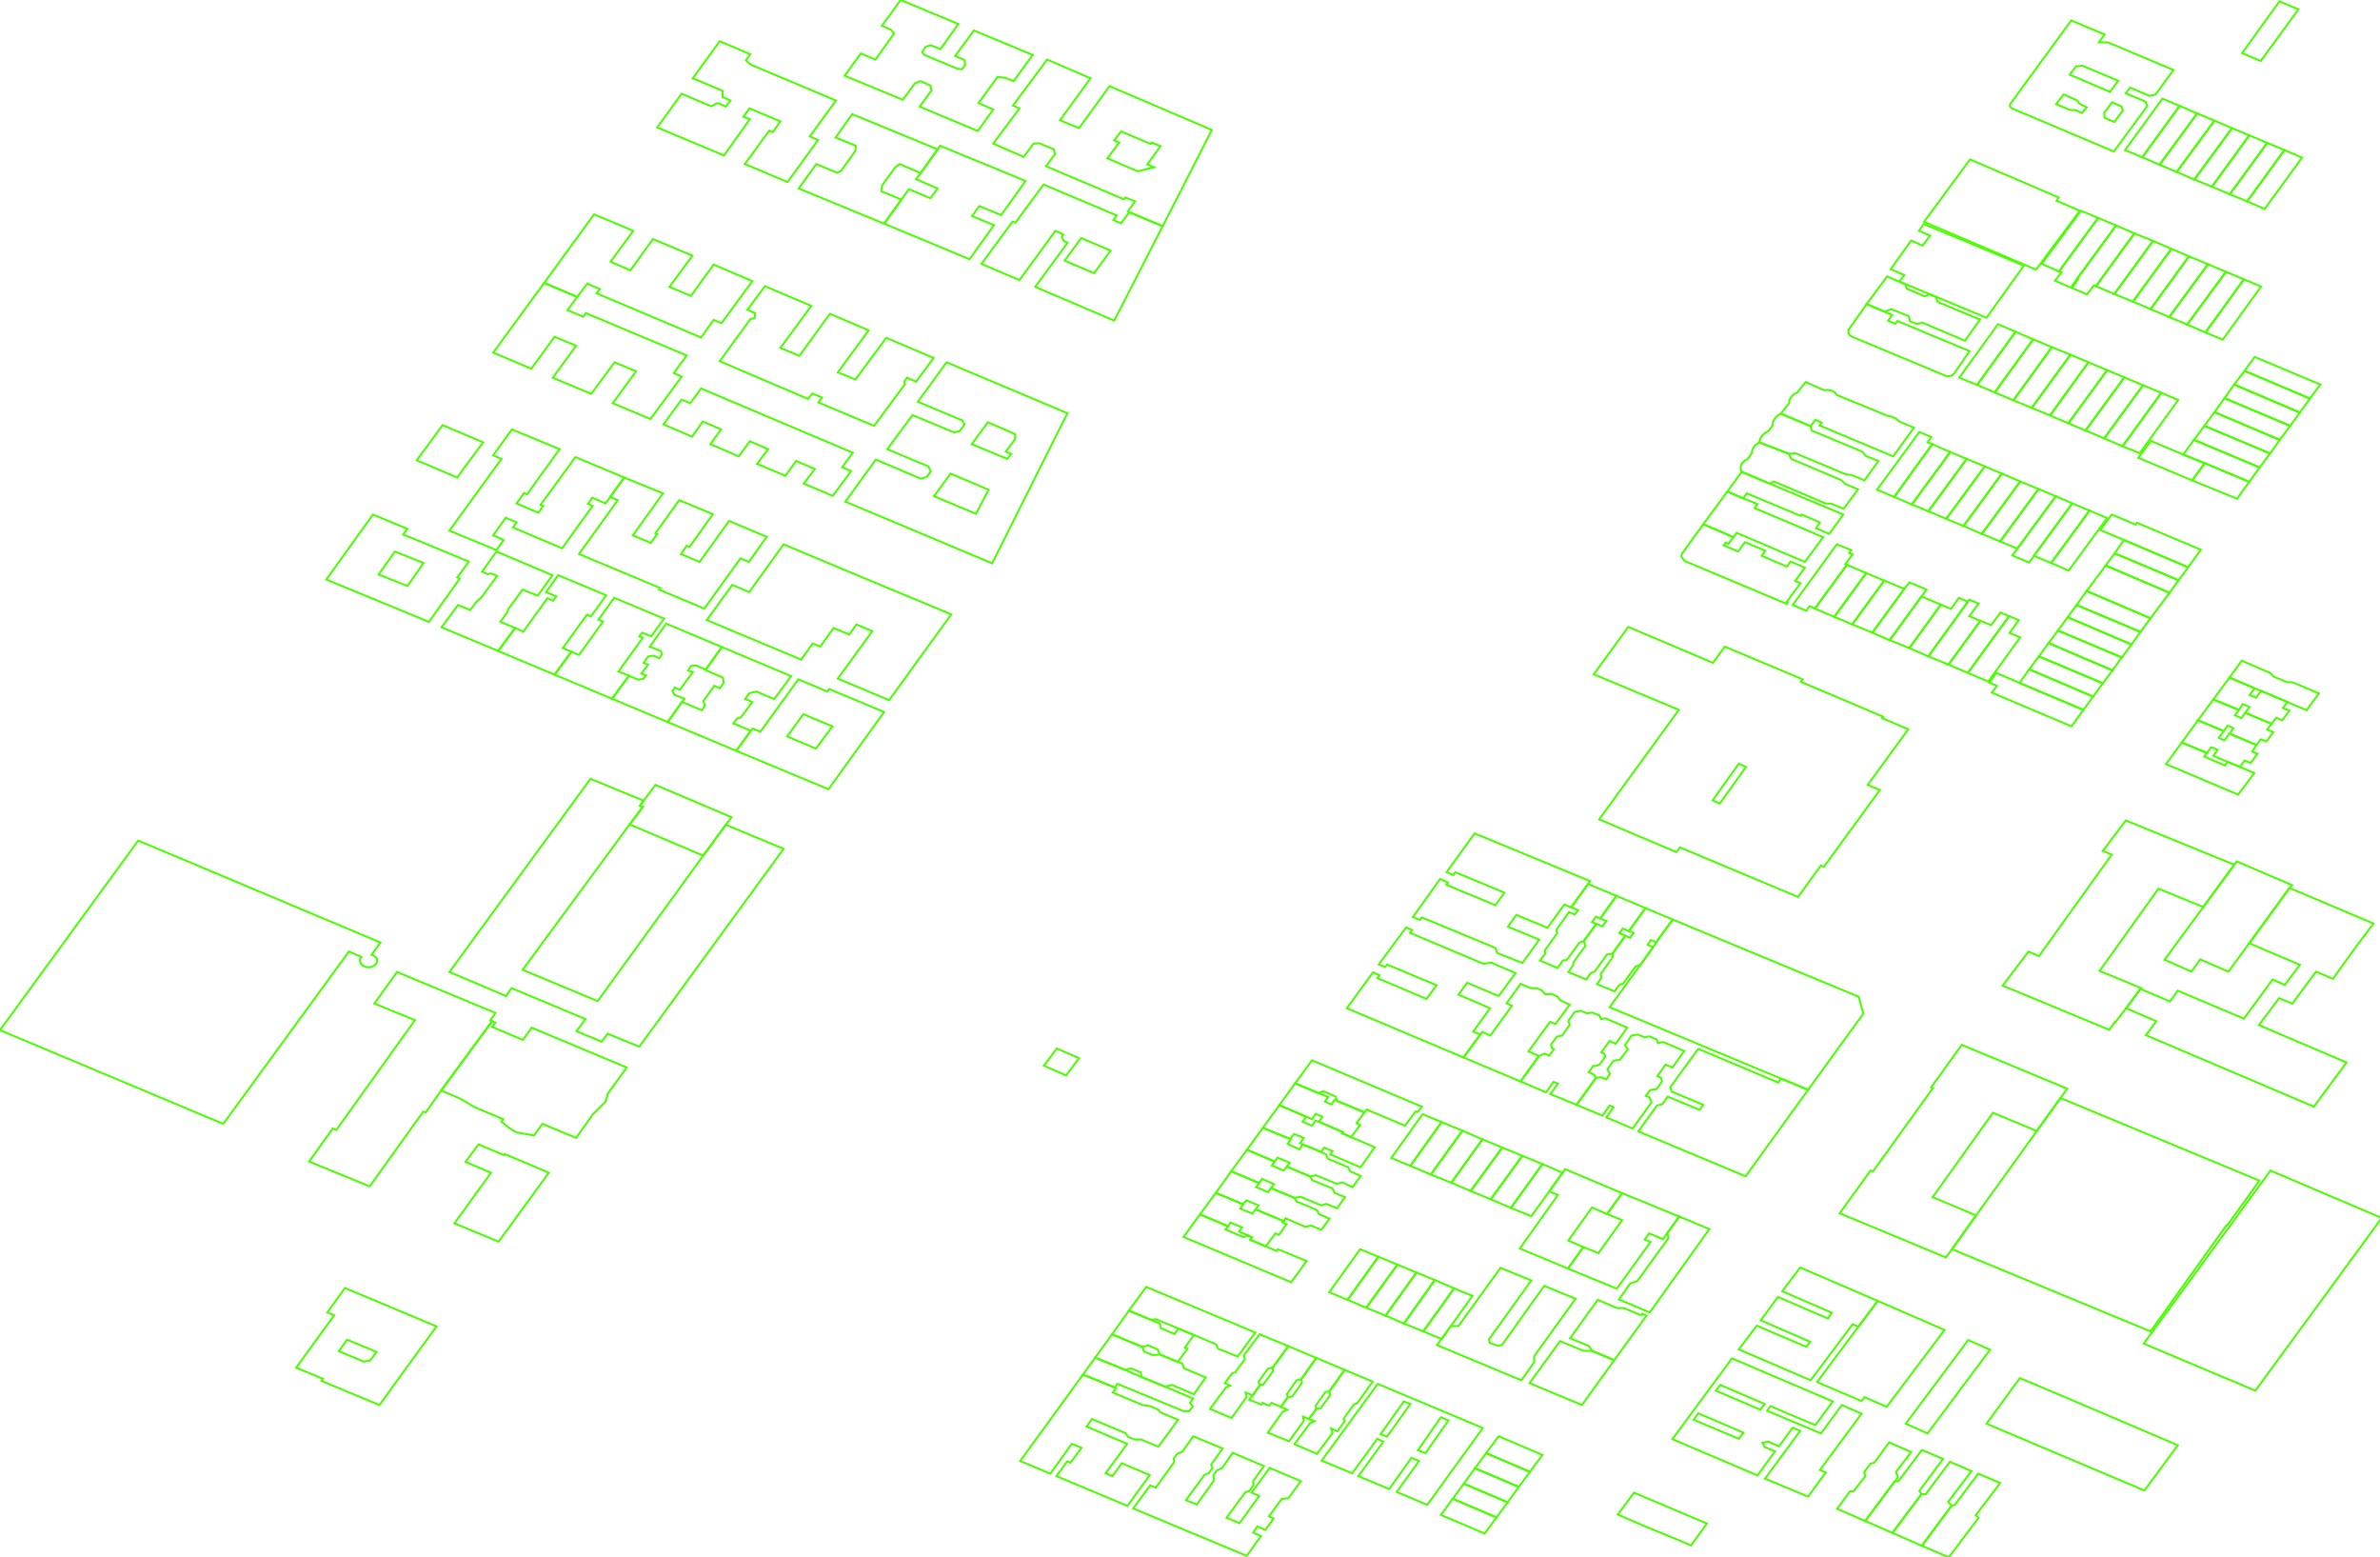 <?xml version="1.0" encoding="iso-8859-1" standalone="no"?>
<!DOCTYPE svg PUBLIC "-//W3C//DTD SVG 1.0//EN" "http://www.w3.org/TR/2001/REC-SVG-20010904/DTD/svg10.dtd">
<svg xmlns="http://www.w3.org/2000/svg" width="1223" height="800">
<path style="fill:rgb(255, 0, 0);fill-opacity:0;fill-rule:evenodd;stroke:rgb(74, 255, 0);stroke-width:1;" d="M 818.999, 346.415 L 836.707, 322.066 L 880.24, 340.512 L 886.327, 332.211 L 926.355, 348.997 L 925.432, 350.288 L 967.674, 368.181 L 967.12, 368.919 L 980.586, 374.637 L 959.742, 403.228 L 966.013, 405.81 L 937.238, 445.285 L 935.762, 444.547 L 923.957, 460.779 L 863.27, 435.324 L 861.425, 437.722 L 821.766, 420.936 L 862.716, 364.676 L 818.999, 346.415 z M 880.055, 411.16 L 883.745, 412.82 L 897.21, 394.005 L 893.521, 392.345 L 880.055, 411.16 z "/>
<path style="fill:rgb(0, 255, 0);fill-opacity:0;fill-rule:evenodd;stroke:rgb(74, 255, 0);stroke-width:1;" d="M 1003.09, 641.734 L 1015.45, 624.395 L 1046.62, 581.047 L 1058.8, 564.077 L 1160.99, 606.502 L 1155.27, 614.618 L 1144.39, 629.56 L 1144.02, 629.56 L 1105.1, 683.975 L 1003.09, 641.734 z "/>
<path style="fill:rgb(0, 0, 255);fill-opacity:0;fill-rule:evenodd;stroke:rgb(74, 255, 0);stroke-width:1;" d="M 230.943, 499.331 L 303.436, 400.092 L 330.736, 411.344 L 328.891, 413.927 L 330.367, 414.48 L 323.542, 423.519 L 268.573, 498.225 L 307.125, 514.273 L 361.356, 439.567 L 372.977, 423.703 L 402.675, 436.062 L 328.522, 537.699 L 312.29, 531.058 L 309.154, 535.116 L 296.242, 529.767 L 300.853, 523.496 L 262.855, 507.632 L 260.088, 511.69 L 230.943, 499.331 z "/>
<path style="fill:rgb(255, 255, 0);fill-opacity:0;fill-rule:evenodd;stroke:rgb(74, 255, 0);stroke-width:1;" d="M 1101.59, 690.247 L 1166.71, 601.337 L 1223.89, 625.686 L 1158.96, 714.411 L 1101.59, 690.247 z "/>
<path style="fill:rgb(255, 0, 0);fill-opacity:0;fill-rule:evenodd;stroke:rgb(74, 255, 0);stroke-width:1;" d="M 827.116, 517.408 L 842.979, 495.642 L 849.435, 486.604 L 851.095, 484.021 L 859.58, 472.4 L 955.13, 512.059 L 957.528, 520.729 L 929.122, 559.834 L 915.287, 554.116 L 827.116, 517.408 z "/>
<path style="fill:rgb(0, 255, 0);fill-opacity:0;fill-rule:evenodd;stroke:rgb(74, 255, 0);stroke-width:1;" d="M 434.402, 257.69 L 450.081, 236.108 L 473.138, 245.884 L 476.274, 244.962 L 478.303, 242.195 L 477.012, 239.613 L 455.983, 230.759 L 468.896, 213.235 L 490.108, 222.089 L 493.06, 221.536 L 495.642, 218.031 L 494.535, 216.002 L 471.662, 206.41 L 486.419, 186.119 L 548.582, 212.313 L 548.029, 213.235 L 509.846, 289.417 L 434.402, 257.69 z M 499.331, 228.176 L 517.593, 235.739 L 519.622, 233.157 L 516.855, 232.05 L 521.651, 225.594 L 521.651, 223.011 L 507.632, 216.924 L 505.603, 219.691 L 499.331, 228.176 z M 479.963, 254.923 L 501.545, 263.961 L 508.001, 251.602 L 488.448, 243.302 L 479.963, 254.923 z "/>
<path style="fill:rgb(0, 0, 255);fill-opacity:0;fill-rule:evenodd;stroke:rgb(74, 255, 0);stroke-width:1;" d="M 945.354, 623.288 L 961.217, 601.337 L 962.509, 601.706 L 993.313, 558.912 L 992.391, 558.543 L 1008.07, 536.777 L 1062.3, 559.281 L 1058.8, 564.077 L 1046.62, 581.047 L 1024.12, 571.639 L 1008.44, 593.59 L 993.129, 614.987 L 1015.45, 624.395 L 1003.09, 641.734 L 999.954, 645.976 L 945.354, 623.288 z "/>
<path style="fill:rgb(255, 255, 0);fill-opacity:0;fill-rule:evenodd;stroke:rgb(74, 255, 0);stroke-width:1;" d="M 1092.55, 517.962 L 1099.93, 508.001 L 1115.06, 514.457 L 1119.11, 508.923 L 1153.06, 523.311 L 1167.81, 503.205 L 1174.08, 505.972 L 1181.83, 495.642 L 1155.82, 484.575 L 1176.48, 456.168 L 1219.64, 474.429 L 1209.68, 487.71 L 1198.8, 502.836 L 1190.13, 499.147 L 1177.96, 515.564 L 1171.13, 512.797 L 1160.8, 526.631 L 1205.81, 545.815 L 1189.02, 568.504 L 1102.7, 531.796 L 1108.05, 524.602 L 1092.55, 517.962 L 1092.55, 517.962 z "/>
<path style="fill:rgb(255, 0, 0);fill-opacity:0;fill-rule:evenodd;stroke:rgb(74, 255, 0);stroke-width:1;" d="M 1029.1, 506.341 L 1042.38, 488.817 L 1047.73, 491.215 L 1085.17, 439.013 L 1080.56, 437.169 L 1092.37, 421.49 L 1148.07, 444.178 L 1147.34, 445.285 L 1132.21, 465.944 L 1109.15, 456.537 L 1078.9, 498.778 L 1100.3, 507.632 L 1099.93, 508.001 L 1092.55, 517.962 L 1092.55, 517.962 L 1086.83, 525.34 L 1086.65, 525.156 L 1083.88, 529.029 L 1029.1, 506.341 z "/>
<path style="fill:rgb(0, 255, 0);fill-opacity:0;fill-rule:evenodd;stroke:rgb(74, 255, 0);stroke-width:1;" d="M 363.2, 318.561 L 376.297, 300.484 L 384.967, 304.173 L 402.675, 279.64 L 433.848, 292.737 L 488.817, 315.61 L 456.906, 359.696 L 430.528, 348.628 L 448.236, 324.279 L 440.12, 320.775 L 436.431, 325.94 L 428.315, 322.619 L 421.49, 332.211 L 417.616, 330.551 L 411.713, 338.852 L 363.2, 318.561 z "/>
<path style="fill:rgb(0, 0, 255);fill-opacity:0;fill-rule:evenodd;stroke:rgb(74, 255, 0);stroke-width:1;" d="M 510.399, 73.784 L 523.864, 55.707 L 520.544, 54.231 L 538.068, 30.62 L 560.387, 40.212 L 544.708, 61.794 L 554.485, 65.852 L 570.164, 44.27 L 622.735, 66.774 L 597.464, 116.209 L 580.309, 109.015 L 579.571, 108.647 L 583.26, 103.482 L 578.28, 101.453 L 577.542, 102.375 L 537.514, 85.405 L 542.126, 79.133 L 541.573, 76.735 L 534.01, 73.599 L 531.058, 73.784 L 526.078, 80.609 L 510.399, 73.784 z M 569.057, 81.347 L 584.552, 87.987 L 593.037, 85.958 L 589.532, 84.482 L 596.357, 75.075 L 591.745, 73.23 L 591.377, 73.968 L 576.066, 67.512 L 572.562, 72.124 L 575.144, 73.23 L 569.057, 81.347 z "/>
<path style="fill:rgb(255, 255, 0);fill-opacity:0;fill-rule:evenodd;stroke:rgb(74, 255, 0);stroke-width:1;" d="M 158.819, 596.726 L 170.994, 579.756 L 172.838, 580.493 L 213.235, 524.049 L 192.391, 515.564 L 204.012, 499.331 L 254.554, 520.36 L 251.971, 524.233 L 252.894, 524.602 L 226.7, 560.203 L 218.769, 571.455 L 217.478, 571.086 L 189.993, 609.454 L 158.819, 596.726 z "/>
<path style="fill:rgb(255, 0, 0);fill-opacity:0;fill-rule:evenodd;stroke:rgb(74, 255, 0);stroke-width:1;" d="M 369.841, 185.566 L 385.704, 163.8 L 387.733, 163.431 L 388.102, 160.849 L 384.044, 159.188 L 393.083, 147.014 L 416.878, 157.159 L 401.015, 178.741 L 410.791, 182.799 L 426.47, 161.217 L 446.392, 169.703 L 430.528, 191.284 L 439.567, 194.973 L 455.43, 173.576 L 479.779, 183.906 L 470.74, 196.08 L 466.129, 194.051 L 464.653, 196.08 L 465.022, 197.371 L 449.158, 218.769 L 420.567, 206.779 L 422.412, 204.196 L 417.431, 202.167 L 415.218, 204.934 L 369.841, 185.566 z "/>
<path style="fill:rgb(0, 255, 0);fill-opacity:0;fill-rule:evenodd;stroke:rgb(74, 255, 0);stroke-width:1;" d="M 226.7, 560.203 L 252.894, 524.602 L 254.554, 525.34 L 252.894, 527.554 L 264.33, 532.35 L 268.757, 534.194 L 273.184, 527.923 L 322.066, 548.398 L 312.29, 561.863 L 311.736, 564.261 L 310.998, 566.106 L 304.542, 572.562 L 296.057, 584.552 L 278.718, 577.358 L 274.475, 583.26 L 265.621, 581.785 L 263.777, 580.862 L 260.825, 578.833 L 257.69, 576.251 L 258.612, 574.96 L 243.671, 568.688 L 236.661, 564.445 L 226.7, 560.203 z "/>
<path style="fill:rgb(0, 0, 255);fill-opacity:0;fill-rule:evenodd;stroke:rgb(74, 255, 0);stroke-width:1;" d="M 859.396, 739.313 L 890.016, 697.81 L 941.849, 719.945 L 932.811, 732.119 L 909.753, 722.343 L 908.093, 724.741 L 935.762, 736.362 L 946.461, 721.789 L 956.606, 726.216 L 935.209, 755.176 L 938.16, 756.468 L 929.122, 768.826 L 906.986, 759.603 L 925.063, 735.07 L 921.19, 733.41 L 914.18, 743.002 L 908.647, 740.604 L 905.695, 741.157 L 906.802, 743.371 L 912.151, 745.585 L 903.113, 757.943 L 859.396, 739.313 z M 881.715, 714.411 L 904.588, 724.187 L 906.802, 721.236 L 883.929, 711.46 L 881.715, 714.411 z M 870.279, 729.352 L 893.521, 739.128 L 895.919, 735.993 L 872.677, 726.032 L 870.279, 729.352 z "/>
<path style="fill:rgb(255, 255, 0);fill-opacity:0;fill-rule:evenodd;stroke:rgb(74, 255, 0);stroke-width:1;" d="M 504.312, 135.578 L 520.36, 113.811 L 521.835, 114.365 L 536.223, 94.812 L 573.853, 110.676 L 572.193, 113.074 L 576.066, 114.734 L 580.309, 109.015 L 597.464, 116.209 L 572.562, 164.722 L 531.981, 147.383 L 548.582, 124.694 L 546.553, 123.772 L 545.631, 121.559 L 546.368, 120.452 L 542.31, 118.607 L 523.864, 143.878 L 504.312, 135.578 z M 547.106, 133.917 L 562.232, 140.374 L 570.717, 128.753 L 555.591, 122.297 L 547.106, 133.917 z "/>
<path style="fill:rgb(255, 0, 0);fill-opacity:0;fill-rule:evenodd;stroke:rgb(74, 255, 0);stroke-width:1;" d="M 841.872, 581.231 L 851.464, 567.95 L 854.231, 567.212 L 856.998, 563.339 L 873.415, 570.164 L 875.259, 567.581 L 859.027, 560.756 L 858.289, 558.543 L 872.677, 538.806 L 913.811, 556.145 L 915.287, 554.116 L 929.122, 559.834 L 897.026, 604.289 L 841.872, 581.231 z "/>
<path style="fill:rgb(0, 255, 0);fill-opacity:0;fill-rule:evenodd;stroke:rgb(74, 255, 0);stroke-width:1;" d="M 337.745, 65.483 L 350.288, 48.144 L 365.414, 54.6 L 368.734, 52.94 L 372.977, 54.784 L 375.375, 51.649 L 371.317, 49.804 L 371.317, 46.668 L 356.006, 40.212 L 369.841, 21.213 L 385.52, 27.853 L 383.306, 30.989 L 385.704, 33.203 L 429.606, 51.649 L 416.14, 70.094 L 420.383, 71.939 L 404.704, 93.521 L 382.753, 84.298 L 395.296, 67.143 L 397.141, 67.881 L 401.015, 62.347 L 385.151, 55.707 L 382.015, 59.949 L 385.335, 61.24 L 372.054, 79.871 L 337.745, 65.483 z "/>
<path style="fill:rgb(0, 0, 255);fill-opacity:0;fill-rule:evenodd;stroke:rgb(74, 255, 0);stroke-width:1;" d="M 297.533, 284.621 L 317.454, 256.952 L 313.581, 255.292 L 320.775, 245.331 L 340.696, 253.447 L 325.202, 275.029 L 334.425, 278.902 L 337.745, 274.291 L 336.823, 273.922 L 348.997, 256.952 L 366.336, 264.146 L 354.346, 280.932 L 352.871, 280.378 L 349.919, 284.621 L 359.511, 288.679 L 374.637, 267.65 L 394.005, 275.767 L 384.782, 288.679 L 380.54, 286.834 L 361.909, 312.659 L 338.667, 302.882 L 339.405, 302.144 L 297.533, 284.621 z "/>
<path style="fill:rgb(255, 255, 0);fill-opacity:0;fill-rule:evenodd;stroke:rgb(74, 255, 0);stroke-width:1;" d="M 279.64, 145.354 L 305.28, 110.122 L 325.386, 118.607 L 313.765, 134.471 L 323.911, 138.898 L 335.531, 122.85 L 355.822, 131.335 L 344.017, 147.383 L 355.084, 151.994 L 366.705, 135.947 L 386.627, 144.432 L 370.763, 166.013 L 366.705, 164.353 L 360.249, 173.392 L 306.571, 150.703 L 308.231, 148.49 L 301.775, 145.723 L 296.611, 152.548 L 279.64, 145.354 z "/>
<path style="fill:rgb(255, 0, 0);fill-opacity:0;fill-rule:evenodd;stroke:rgb(74, 255, 0);stroke-width:1;" d="M 253.447, 181.139 L 279.64, 145.354 L 296.611, 152.548 L 291.63, 159.373 L 299.746, 162.693 L 301.038, 160.849 L 352.871, 182.615 L 346.23, 191.653 L 350.288, 193.498 L 334.24, 215.264 L 314.872, 207.148 L 326.862, 190.731 L 315.794, 186.119 L 303.804, 202.352 L 284.067, 194.051 L 296.057, 177.634 L 284.99, 173.023 L 273, 189.44 L 253.447, 181.139 z "/>
<path style="fill:rgb(0, 255, 0);fill-opacity:0;fill-rule:evenodd;stroke:rgb(74, 255, 0);stroke-width:1;" d="M 726.032, 471.109 L 740.051, 451.556 L 744.109, 453.401 L 743.187, 454.508 L 768.457, 465.022 L 773.069, 458.566 L 747.798, 448.052 L 746.876, 449.527 L 743.371, 448.052 L 757.759, 428.13 L 817.155, 452.663 L 816.048, 454.139 L 807.378, 466.129 L 803.874, 464.653 L 795.204, 476.643 L 779.156, 470.002 L 774.914, 476.089 L 790.961, 482.73 L 782.292, 494.72 L 769.38, 489.555 L 768.457, 486.973 L 730.643, 471.294 L 729.721, 472.585 L 726.032, 471.109 z "/>
<path style="fill:rgb(0, 0, 255);fill-opacity:0;fill-rule:evenodd;stroke:rgb(74, 255, 0);stroke-width:1;" d="M 692.091, 517.962 L 705.557, 499.516 L 708.877, 500.991 L 707.77, 502.467 L 733.041, 513.166 L 738.206, 506.156 L 712.751, 495.458 L 711.828, 496.749 L 708.508, 495.458 L 722.527, 476.458 L 725.663, 477.75 L 724.556, 479.225 L 762.186, 495.089 L 766.244, 494.535 L 778.787, 499.885 L 770.118, 511.69 L 753.885, 504.865 L 749.458, 510.952 L 765.691, 517.962 L 757.021, 529.952 L 760.71, 531.427 L 752.041, 543.233 L 692.091, 517.962 z "/>
<path style="fill:rgb(255, 255, 0);fill-opacity:0;fill-rule:evenodd;stroke:rgb(74, 255, 0);stroke-width:1;" d="M 230.943, 272.631 L 257.69, 235.739 L 253.447, 233.894 L 263.039, 220.613 L 287.572, 230.759 L 270.786, 254 L 269.311, 253.263 L 265.437, 258.612 L 276.689, 263.408 L 279.087, 259.903 L 277.796, 259.35 L 295.688, 234.817 L 320.775, 245.331 L 313.581, 255.292 L 311.183, 258.612 L 304.358, 255.661 L 302.144, 258.796 L 304.542, 259.903 L 288.863, 281.669 L 263.592, 270.971 L 265.437, 268.388 L 259.903, 265.99 L 253.447, 275.029 L 258.796, 277.427 L 255.107, 282.592 L 230.943, 272.631 z "/>
<path style="fill:rgb(255, 0, 0);fill-opacity:0;fill-rule:evenodd;stroke:rgb(74, 255, 0);stroke-width:1;" d="M 524.233, 750.565 L 556.514, 706.11 L 572.746, 712.751 L 573.484, 713.12 L 571.824, 715.333 L 587.134, 721.789 L 591.008, 722.343 L 595.25, 724.187 L 596.541, 725.663 L 605.395, 729.352 L 595.25, 743.187 L 586.396, 739.497 L 583.076, 739.497 L 579.756, 738.206 L 578.28, 736.177 L 561.125, 728.983 L 558.358, 732.857 L 579.202, 741.711 L 568.135, 756.837 L 571.639, 758.312 L 576.435, 751.672 L 590.823, 757.759 L 579.387, 773.622 L 542.864, 758.312 L 548.398, 750.749 L 550.058, 751.487 L 555.776, 743.74 L 550.795, 741.711 L 539.728, 757.021 L 524.233, 750.565 z "/>
<path style="fill:rgb(0, 255, 0);fill-opacity:0;fill-rule:evenodd;stroke:rgb(74, 255, 0);stroke-width:1;" d="M 1020.8, 731.381 L 1037.95, 707.955 L 1058.98, 716.809 L 1119.11, 742.449 L 1101.96, 765.691 L 1020.8, 731.381 z "/>
<path style="fill:rgb(0, 0, 255);fill-opacity:0;fill-rule:evenodd;stroke:rgb(74, 255, 0);stroke-width:1;" d="M 679.179, 750.38 L 707.955, 710.906 L 720.682, 716.255 L 762.001, 733.595 L 733.41, 773.069 L 717.731, 766.428 L 729.168, 750.565 L 725.294, 748.905 L 713.858, 764.953 L 697.994, 758.312 L 710.906, 740.604 L 707.77, 739.128 L 694.858, 756.837 L 679.179, 750.38 z M 728.614, 745.031 L 732.488, 746.507 L 744.293, 729.721 L 740.42, 728.061 L 728.614, 745.031 z M 709.43, 736.73 L 712.751, 738.022 L 724.741, 721.236 L 721.42, 719.945 L 709.43, 736.73 z "/>
<path style="fill:rgb(255, 255, 0);fill-opacity:0;fill-rule:evenodd;stroke:rgb(74, 255, 0);stroke-width:1;" d="M 582.338, 774.914 L 591.008, 763.108 L 593.959, 764.215 L 603.366, 751.118 L 603.182, 749.274 L 604.842, 746.876 L 607.609, 745.769 L 613.143, 737.837 L 628.268, 744.109 L 622.366, 752.409 L 623.104, 754.07 L 621.074, 756.837 L 618.861, 757.759 L 609.454, 770.671 L 614.987, 772.884 L 623.841, 760.526 L 623.472, 757.943 L 625.317, 755.361 L 628.084, 754.07 L 633.433, 746.322 L 649.481, 753.147 L 643.947, 760.895 L 644.132, 762.924 L 642.103, 765.875 L 639.889, 766.613 L 630.297, 779.709 L 636.938, 782.476 L 647.083, 768.457 L 643.21, 766.797 L 652.433, 754.07 L 668.481, 760.895 L 662.024, 769.749 L 658.704, 769.933 L 652.064, 778.972 L 654.462, 780.078 L 650.219, 785.981 L 646.161, 784.136 L 643.947, 787.272 L 648.006, 789.117 L 642.103, 797.233 L 640.627, 799.262 L 582.338, 774.914 z "/>
<path style="fill:rgb(255, 0, 0);fill-opacity:0;fill-rule:evenodd;stroke:rgb(74, 255, 0);stroke-width:1;" d="M 988.702, 113.996 L 1012.31, 81.9 L 1057.87, 101.453 L 1056.77, 103.113 L 1068.76, 108.278 L 1046.25, 138.529 L 988.702, 113.996 z "/>
<path style="fill:rgb(0, 255, 0);fill-opacity:0;fill-rule:evenodd;stroke:rgb(74, 255, 0);stroke-width:1;" d="M 454.323, 114.918 L 463.177, 102.559 L 467.051, 97.21 L 478.119, 101.822 L 481.808, 96.841 L 470.74, 92.045 L 473.138, 88.909 L 481.808, 76.735 L 483.099, 74.891 L 527, 92.968 L 514.457, 110.491 L 503.205, 105.88 L 499.516, 111.045 L 510.768, 115.656 L 498.225, 133.18 L 454.323, 114.918 z "/>
<path style="fill:rgb(0, 0, 255);fill-opacity:0;fill-rule:evenodd;stroke:rgb(74, 255, 0);stroke-width:1;" d="M 378.326, 385.704 L 385.889, 375.375 L 386.811, 374.268 L 390.685, 375.928 L 410.237, 348.997 L 425.179, 355.269 L 426.101, 353.977 L 454.323, 365.783 L 425.732, 405.442 L 378.326, 385.704 z M 404.519, 378.326 L 419.276, 384.598 L 427.761, 373.161 L 412.82, 366.89 L 404.519, 378.326 z "/>
<path style="fill:rgb(255, 255, 0);fill-opacity:0;fill-rule:evenodd;stroke:rgb(74, 255, 0);stroke-width:1;" d="M 340.881, 218.031 L 350.288, 205.303 L 354.715, 207.148 L 360.249, 199.585 L 438.275, 232.603 L 432.742, 239.982 L 437.353, 242.011 L 427.946, 254.738 L 413.004, 248.467 L 418.723, 240.904 L 409.131, 236.846 L 403.597, 244.409 L 389.025, 238.321 L 394.743, 230.759 L 385.335, 226.7 L 379.617, 234.448 L 365.045, 228.176 L 370.579, 220.613 L 361.171, 216.555 L 355.638, 224.303 L 340.881, 218.031 z "/>
<path style="fill:rgb(255, 0, 0);fill-opacity:0;fill-rule:evenodd;stroke:rgb(74, 255, 0);stroke-width:1;" d="M 893.521, 693.198 L 902.744, 681.024 L 928.199, 691.907 L 930.228, 689.324 L 904.773, 678.257 L 913.627, 666.267 L 939.267, 677.335 L 941.296, 674.383 L 915.84, 663.316 L 925.063, 651.141 L 964.907, 668.296 L 954.946, 681.577 L 951.994, 680.286 L 930.413, 709.062 L 893.521, 693.198 z "/>
<path style="fill:rgb(0, 255, 0);fill-opacity:0;fill-rule:evenodd;stroke:rgb(74, 255, 0);stroke-width:1;" d="M 167.674, 297.717 L 191.653, 264.33 L 209.361, 271.709 L 207.148, 274.66 L 211.944, 276.504 L 240.904, 288.494 L 235.001, 296.611 L 236.292, 297.164 L 220.429, 319.484 L 167.674, 297.717 z M 194.605, 295.135 L 209.361, 301.038 L 217.662, 289.232 L 202.905, 283.329 L 194.605, 295.135 z "/>
<path style="fill:rgb(0, 0, 255);fill-opacity:0;fill-rule:evenodd;stroke:rgb(74, 255, 0);stroke-width:1;" d="M 933.733, 709.984 L 954.946, 681.577 L 964.907, 668.296 L 999.216, 683.237 L 969.518, 722.712 L 958.082, 717.731 L 956.606, 719.76 L 933.733, 709.984 z "/>
<path style="fill:rgb(255, 255, 0);fill-opacity:0;fill-rule:evenodd;stroke:rgb(74, 255, 0);stroke-width:1;" d="M 738.391, 690.985 L 740.789, 687.849 L 745.585, 681.208 L 749.458, 681.208 L 771.04, 651.326 L 786.903, 657.782 L 765.137, 688.033 L 765.506, 689.878 L 769.749, 691.353 L 771.778, 690.985 L 793.544, 660.549 L 809.592, 667.189 L 788.379, 696.703 L 788.379, 699.839 L 781.739, 709.062 L 738.391, 690.985 z "/>
<path style="fill:rgb(255, 0, 0);fill-opacity:0;fill-rule:evenodd;stroke:rgb(74, 255, 0);stroke-width:1;" d="M 1112.29, 493.06 L 1132.21, 465.944 L 1147.34, 445.285 L 1148.07, 444.178 L 1149.37, 442.518 L 1177.77, 454.692 L 1176.48, 456.168 L 1155.82, 484.575 L 1145.12, 499.147 L 1130.55, 492.875 L 1126.12, 499.147 L 1112.29, 493.06 z "/>
<path style="fill:rgb(0, 255, 0);fill-opacity:0;fill-rule:evenodd;stroke:rgb(74, 255, 0);stroke-width:1;" d="M 410.422, 96.841 L 419.46, 84.298 L 430.159, 88.725 L 432.188, 87.803 L 439.567, 77.473 L 439.751, 74.891 L 429.421, 70.648 L 437.906, 58.658 L 481.808, 76.735 L 473.138, 88.909 L 462.255, 84.298 L 460.042, 85.958 L 453.217, 95.365 L 453.032, 98.317 L 463.177, 102.559 L 454.323, 114.918 L 410.422, 96.841 z "/>
<path style="fill:rgb(0, 0, 255);fill-opacity:0;fill-rule:evenodd;stroke:rgb(74, 255, 0);stroke-width:1;" d="M 971.547, 138.344 L 982.061, 123.588 L 987.964, 126.17 L 991.838, 121.005 L 986.119, 118.607 L 988.517, 115.103 L 1009.18, 123.588 L 1039.98, 136.5 L 1020.8, 163.246 L 975.974, 144.616 L 978.557, 141.296 L 971.547, 138.344 z "/>
<path style="fill:rgb(255, 255, 0);fill-opacity:0;fill-rule:evenodd;stroke:rgb(74, 255, 0);stroke-width:1;" d="M 343.094, 370.948 L 350.473, 360.618 L 360.618, 364.861 L 362.278, 362.463 L 361.356, 360.249 L 367.074, 352.317 L 369.841, 353.608 L 371.87, 350.842 L 371.501, 348.075 L 362.463, 344.201 L 362.647, 344.017 L 370.948, 332.396 L 406.548, 347.337 L 397.879, 359.142 L 388.656, 355.269 L 384.967, 356.191 L 382.938, 359.142 L 386.627, 360.618 L 380.724, 368.55 L 378.695, 369.103 L 376.85, 371.685 L 385.889, 375.375 L 378.326, 385.704 L 343.094, 370.948 z "/>
<path style="fill:rgb(255, 0, 0);fill-opacity:0;fill-rule:evenodd;stroke:rgb(74, 255, 0);stroke-width:1;" d="M 284.99, 346.599 L 293.659, 334.794 L 297.533, 336.454 L 309.892, 319.299 L 307.494, 318.377 L 315.61, 307.125 L 341.25, 317.823 L 334.609, 326.862 L 329.998, 325.017 L 328.522, 326.862 L 330.367, 327.6 L 317.823, 344.939 L 323.173, 347.152 L 314.503, 358.958 L 284.99, 346.599 z "/>
<path style="fill:rgb(0, 255, 0);fill-opacity:0;fill-rule:evenodd;stroke:rgb(74, 255, 0);stroke-width:1;" d="M 810.145, 567.581 L 820.106, 553.747 L 822.688, 553.378 L 825.455, 554.485 L 827.3, 551.718 L 826.009, 549.32 L 829.145, 544.893 L 832.465, 544.339 L 836.523, 538.99 L 835.047, 536.961 L 838.368, 531.981 L 841.503, 531.427 L 845.193, 532.903 L 847.591, 532.35 L 851.28, 534.01 L 852.018, 535.854 L 854.6, 535.301 L 865.483, 539.912 L 859.396, 548.398 L 855.891, 546.922 L 851.649, 552.825 L 853.493, 553.562 L 854.047, 555.591 L 851.28, 559.465 L 847.959, 560.018 L 845.746, 562.97 L 847.591, 563.708 L 848.697, 566.29 L 838.921, 579.756 L 825.455, 574.037 L 829.145, 568.872 L 827.116, 567.95 L 823.426, 573.115 L 810.145, 567.581 z "/>
<path style="fill:rgb(0, 0, 255);fill-opacity:0;fill-rule:evenodd;stroke:rgb(74, 255, 0);stroke-width:1;" d="M 781.37, 555.591 L 790.777, 542.495 L 793.728, 541.204 L 796.126, 542.31 L 798.524, 538.99 L 797.602, 538.621 L 797.049, 536.592 L 800, 532.534 L 802.767, 531.981 L 806.641, 526.447 L 805.903, 524.418 L 809.223, 519.806 L 812.359, 519.253 L 815.495, 520.544 L 818.261, 520.175 L 821.951, 521.651 L 822.688, 523.496 L 825.086, 523.127 L 836.154, 527.923 L 830.251, 536.223 L 827.116, 534.748 L 822.873, 540.65 L 824.349, 541.204 L 824.902, 542.864 L 821.951, 546.922 L 819.553, 547.66 L 818.815, 547.475 L 816.417, 550.795 L 819.184, 552.087 L 820.106, 553.747 L 810.145, 567.581 L 796.68, 562.047 L 800.553, 556.698 L 798.34, 555.776 L 794.466, 561.125 L 781.37, 555.591 z "/>
<path style="fill:rgb(255, 255, 0);fill-opacity:0;fill-rule:evenodd;stroke:rgb(74, 255, 0);stroke-width:1;" d="M 314.503, 358.958 L 323.173, 347.152 L 327.969, 349.181 L 330.736, 348.628 L 332.027, 346.968 L 329.629, 346.046 L 332.949, 341.434 L 330.736, 340.512 L 333.134, 337.192 L 335.716, 336.823 L 338.852, 338.114 L 340.143, 336.269 L 339.59, 334.425 L 333.871, 332.211 L 342.356, 320.406 L 370.948, 332.396 L 362.647, 344.017 L 357.482, 341.803 L 355.084, 342.172 L 353.608, 344.386 L 356.006, 345.308 L 349.366, 354.346 L 346.783, 353.24 L 345.492, 354.9 L 346.599, 356.929 L 351.764, 358.958 L 350.473, 360.618 L 343.094, 370.948 L 314.503, 358.958 z "/>
<path style="fill:rgb(255, 0, 0);fill-opacity:0;fill-rule:evenodd;stroke:rgb(74, 255, 0);stroke-width:1;" d="M 256.03, 334.425 L 264.699, 322.619 L 268.942, 324.464 L 281.3, 307.309 L 284.252, 308.6 L 285.912, 306.387 L 280.563, 304.173 L 286.834, 295.504 L 311.552, 305.834 L 303.62, 316.717 L 301.591, 315.794 L 289.232, 332.949 L 293.659, 334.794 L 284.99, 346.599 L 256.03, 334.425 z "/>
<path style="fill:rgb(0, 255, 0);fill-opacity:0;fill-rule:evenodd;stroke:rgb(74, 255, 0);stroke-width:1;" d="M 752.041, 543.233 L 760.71, 531.427 L 761.632, 530.136 L 765.875, 531.981 L 776.943, 516.671 L 774.176, 515.379 L 781.37, 505.418 L 786.534, 507.632 L 789.67, 507.632 L 792.253, 508.739 L 794.097, 510.768 L 797.233, 510.583 L 800.184, 511.875 L 801.845, 513.904 L 806.641, 516.117 L 799.262, 526.078 L 796.495, 524.971 L 785.428, 540.097 L 790.777, 542.495 L 781.37, 555.591 L 752.041, 543.233 z "/>
<path style="fill:rgb(0, 0, 255);fill-opacity:0;fill-rule:evenodd;stroke:rgb(74, 255, 0);stroke-width:1;" d="M 233.525, 628.453 L 252.34, 602.444 L 239.244, 596.91 L 245.884, 587.872 L 258.981, 593.406 L 259.35, 592.852 L 282.038, 602.444 L 256.214, 637.86 L 233.525, 628.453 z "/>
<path style="fill:rgb(255, 255, 0);fill-opacity:0;fill-rule:evenodd;stroke:rgb(74, 255, 0);stroke-width:1;" d="M 226.885, 322.25 L 235.37, 310.814 L 241.642, 313.396 L 245.146, 308.785 L 247.36, 306.94 L 255.476, 295.873 L 252.34, 294.582 L 250.68, 294.95 L 247.729, 293.659 L 255.107, 283.329 L 283.883, 295.504 L 276.32, 306.018 L 268.573, 302.882 L 261.194, 312.843 L 260.457, 314.872 L 257.136, 319.484 L 264.699, 322.619 L 256.03, 334.425 L 226.885, 322.25 z "/>
<path style="fill:rgb(255, 0, 0);fill-opacity:0;fill-rule:evenodd;stroke:rgb(74, 255, 0);stroke-width:1;" d="M 805.718, 651.695 L 813.65, 640.627 L 821.397, 643.763 L 833.572, 626.793 L 825.824, 623.657 L 833.572, 612.958 L 862.901, 624.948 L 856.813, 633.433 L 854.6, 636.569 L 847.406, 633.618 L 845.193, 636.754 L 848.144, 638.045 L 830.805, 662.024 L 805.718, 651.695 z "/>
<path style="fill:rgb(0, 255, 0);fill-opacity:0;fill-rule:evenodd;stroke:rgb(74, 255, 0);stroke-width:1;" d="M 781.001, 641.365 L 800.553, 613.881 L 796.126, 612.036 L 802.951, 602.444 L 804.243, 600.599 L 833.572, 612.958 L 825.824, 623.657 L 818.077, 620.337 L 805.903, 637.307 L 813.65, 640.627 L 805.718, 651.695 L 781.001, 641.365 z "/>
<path style="fill:rgb(0, 0, 255);fill-opacity:0;fill-rule:evenodd;stroke:rgb(74, 255, 0);stroke-width:1;" d="M 864.007, 285.912 L 864.192, 284.621 L 875.259, 269.311 L 890.754, 275.951 L 888.172, 279.456 L 886.88, 278.718 L 885.774, 280.194 L 893.152, 283.329 L 896.657, 278.534 L 907.171, 282.961 L 905.326, 285.543 L 918.238, 291.077 L 920.083, 288.494 L 927.461, 291.63 L 922.481, 298.455 L 925.248, 299.562 L 918.054, 309.338 L 918.607, 309.523 L 918.238, 310.261 L 866.405, 288.494 L 865.668, 288.125 L 864.745, 287.019 L 864.007, 285.912 z "/>
<path style="fill:rgb(255, 255, 0);fill-opacity:0;fill-rule:evenodd;stroke:rgb(74, 255, 0);stroke-width:1;" d="M 915.103, 212.497 L 919.345, 207.148 L 919.53, 205.488 L 920.452, 203.828 L 921.743, 202.536 L 923.588, 201.614 L 927.83, 196.265 L 937.422, 200.507 L 938.529, 200.323 L 939.451, 200.323 L 941.296, 200.692 L 942.956, 201.614 L 943.878, 202.905 L 969.887, 213.604 L 972.285, 214.157 L 974.314, 215.08 L 975.974, 216.555 L 983.537, 219.691 L 972.838, 234.448 L 935.024, 218.584 L 936.131, 217.109 L 932.811, 215.633 L 930.413, 218.953 L 915.103, 212.497 z "/>
<path style="fill:rgb(255, 0, 0);fill-opacity:0;fill-rule:evenodd;stroke:rgb(74, 255, 0);stroke-width:1;" d="M 323.542, 423.519 L 330.367, 414.48 L 328.891, 413.927 L 330.736, 411.344 L 336.823, 403.228 L 375.928, 419.829 L 372.977, 423.703 L 361.356, 439.567 L 323.542, 423.519 z "/>
<path style="fill:rgb(0, 255, 0);fill-opacity:0;fill-rule:evenodd;stroke:rgb(74, 255, 0);stroke-width:1;" d="M 949.781, 170.44 L 949.965, 169.334 L 959.188, 156.237 L 968.411, 160.111 L 972.285, 161.771 L 970.256, 164.722 L 973.945, 166.382 L 975.052, 164.907 L 1012.13, 180.401 L 1004.2, 191.838 L 1003.27, 192.76 L 1002.72, 192.944 L 1001.43, 193.313 L 999.954, 193.129 L 951.81, 173.023 L 950.519, 172.285 L 950.15, 171.732 L 949.781, 170.44 z "/>
<path style="fill:rgb(0, 0, 255);fill-opacity:0;fill-rule:evenodd;stroke:rgb(74, 255, 0);stroke-width:1;" d="M 875.259, 269.311 L 887.618, 252.525 L 895.734, 256.03 L 903.113, 258.981 L 901.637, 261.01 L 936.869, 275.951 L 927.461, 288.679 L 892.414, 273.738 L 890.754, 275.951 L 875.259, 269.311 z "/>
<path style="fill:rgb(255, 255, 0);fill-opacity:0;fill-rule:evenodd;stroke:rgb(74, 255, 0);stroke-width:1;" d="M 894.443, 240.166 L 894.812, 238.506 L 895.365, 237.768 L 896.472, 236.661 L 898.132, 235.739 L 900.161, 232.788 L 900.53, 230.943 L 901.453, 229.283 L 902.19, 228.545 L 904.035, 227.254 L 919.345, 233.157 L 920.452, 235.739 L 946.092, 246.622 L 948.305, 248.651 L 954.761, 251.418 L 947.383, 261.379 L 941.111, 258.796 L 937.976, 258.612 L 911.598, 247.36 L 909.384, 248.467 L 894.997, 242.38 L 894.443, 240.904 L 894.443, 240.166 z "/>
<path style="fill:rgb(255, 0, 0);fill-opacity:0;fill-rule:evenodd;stroke:rgb(74, 255, 0);stroke-width:1;" d="M 580.125, 673.276 L 588.979, 661.102 L 645.054, 684.528 L 636.016, 696.887 L 625.87, 692.829 L 624.948, 690.616 L 613.512, 685.82 L 605.58, 682.499 L 593.959, 677.703 L 591.561, 678.072 L 580.125, 673.276 z "/>
<path style="fill:rgb(0, 255, 0);fill-opacity:0;fill-rule:evenodd;stroke:rgb(74, 255, 0);stroke-width:1;" d="M 904.035, 227.254 L 904.588, 225.409 L 905.511, 223.749 L 906.986, 222.458 L 908.831, 221.351 L 910.86, 218.584 L 911.045, 216.74 L 911.967, 215.08 L 913.258, 213.604 L 915.103, 212.497 L 930.413, 218.953 L 930.966, 221.167 L 956.975, 232.05 L 958.819, 234.263 L 965.276, 236.846 L 958.082, 246.807 L 951.626, 244.04 L 948.49, 243.671 L 922.481, 232.788 L 919.345, 233.157 L 904.035, 227.254 z "/>
<path style="fill:rgb(0, 0, 255);fill-opacity:0;fill-rule:evenodd;stroke:rgb(74, 255, 0);stroke-width:1;" d="M 831.911, 667.558 L 837.814, 659.258 L 841.319, 658.151 L 857.367, 636.016 L 856.813, 633.433 L 862.901, 624.948 L 878.395, 631.404 L 847.775, 674.199 L 831.911, 667.558 z "/>
<path style="fill:rgb(255, 255, 0);fill-opacity:0;fill-rule:evenodd;stroke:rgb(74, 255, 0);stroke-width:1;" d="M 665.529, 556.514 L 674.199, 544.708 L 730.643, 568.504 L 728.614, 571.27 L 727.507, 570.902 L 721.974, 578.28 L 702.237, 569.979 L 701.13, 571.455 L 687.111, 565.552 L 686.373, 563.339 L 680.101, 560.572 L 677.335, 561.494 L 665.529, 556.514 z "/>
<path style="fill:rgb(255, 0, 0);fill-opacity:0;fill-rule:evenodd;stroke:rgb(74, 255, 0);stroke-width:1;" d="M 785.981, 710.537 L 801.66, 688.955 L 813.65, 693.936 L 818.077, 693.936 L 829.513, 698.732 L 812.912, 721.789 L 785.981, 710.537 z "/>
<path style="fill:rgb(0, 255, 0);fill-opacity:0;fill-rule:evenodd;stroke:rgb(74, 255, 0);stroke-width:1;" d="M 608.162, 635.462 L 616.647, 623.841 L 631.035, 629.929 L 629.744, 631.589 L 638.783, 635.462 L 641.549, 634.724 L 643.394, 635.647 L 642.472, 636.938 L 650.404, 640.258 L 655.937, 642.656 L 656.675, 641.734 L 671.432, 647.821 L 663.5, 658.704 L 608.162, 635.462 z "/>
<path style="fill:rgb(0, 0, 255);fill-opacity:0;fill-rule:evenodd;stroke:rgb(74, 255, 0);stroke-width:1;" d="M 959.188, 156.237 L 969.703, 142.034 L 979.11, 146.092 L 979.848, 148.305 L 988.886, 152.179 L 991.653, 151.257 L 994.789, 152.548 L 995.711, 155.13 L 1017.48, 164.169 L 1009.73, 175.052 L 987.964, 165.829 L 984.828, 166.382 L 981.508, 165.091 L 980.955, 162.509 L 971.916, 158.819 L 968.411, 160.111 L 959.188, 156.237 z "/>
<path style="fill:rgb(255, 255, 0);fill-opacity:0;fill-rule:evenodd;stroke:rgb(74, 255, 0);stroke-width:1;" d="M 562.785, 697.441 L 571.455, 685.451 L 586.95, 691.907 L 587.872, 694.305 L 592.483, 696.149 L 595.988, 695.78 L 605.211, 699.654 L 607.424, 700.392 L 608.531, 702.974 L 619.599, 707.586 L 613.512, 716.255 L 602.26, 711.46 L 598.755, 712.382 L 586.581, 707.401 L 586.212, 705.003 L 581.231, 702.974 L 578.095, 703.712 L 562.785, 697.441 z "/>
<path style="fill:rgb(255, 0, 0);fill-opacity:0;fill-rule:evenodd;stroke:rgb(74, 255, 0);stroke-width:1;" d="M 648.928, 579.387 L 657.413, 567.766 L 671.247, 573.668 L 669.403, 576.251 L 674.199, 578.28 L 676.043, 575.697 L 677.703, 576.251 L 690.062, 581.6 L 689.693, 582.154 L 694.305, 584.183 L 706.479, 589.347 L 699.101, 599.677 L 683.606, 593.037 L 684.713, 591.377 L 680.47, 589.532 L 678.81, 591.745 L 669.403, 587.872 L 668.112, 587.318 L 669.956, 584.552 L 664.976, 582.522 L 662.947, 585.105 L 648.928, 579.387 z "/>
<path style="fill:rgb(0, 255, 0);fill-opacity:0;fill-rule:evenodd;stroke:rgb(74, 255, 0);stroke-width:1;" d="M 972.469, 787.457 L 987.411, 767.535 L 989.624, 767.535 L 1001.98, 750.934 L 1013.05, 755.73 L 1001.06, 771.593 L 1002.91, 773.438 L 987.595, 794.097 L 972.469, 787.457 z "/>
<path style="fill:rgb(0, 0, 255);fill-opacity:0;fill-rule:evenodd;stroke:rgb(74, 255, 0);stroke-width:1;" d="M 806.825, 687.48 L 821.028, 667.743 L 830.989, 671.985 L 834.494, 671.985 L 843.348, 675.674 L 843.901, 674.937 L 846.115, 675.859 L 829.513, 698.732 L 818.077, 693.936 L 816.601, 691.538 L 806.825, 687.48 z "/>
<path style="fill:rgb(255, 255, 0);fill-opacity:0;fill-rule:evenodd;stroke:rgb(74, 255, 0);stroke-width:1;" d="M 640.812, 590.639 L 648.928, 579.387 L 662.947, 585.105 L 663.316, 585.289 L 661.656, 587.687 L 667.743, 590.454 L 669.403, 587.872 L 678.81, 591.745 L 681.393, 593.037 L 682.315, 595.25 L 692.829, 599.677 L 693.751, 601.706 L 699.285, 604.104 L 695.043, 609.822 L 689.693, 607.424 L 686.926, 608.162 L 676.228, 603.735 L 673.092, 604.289 L 661.287, 599.308 L 662.762, 597.279 L 656.491, 594.697 L 655.015, 596.726 L 640.812, 590.639 z "/>
<path style="fill:rgb(255, 0, 0);fill-opacity:0;fill-rule:evenodd;stroke:rgb(74, 255, 0);stroke-width:1;" d="M 979.294, 731.381 L 1011.39, 688.402 L 1022.64, 693.383 L 1009.91, 710.353 L 990.546, 736.362 L 979.294, 731.381 z "/>
<path style="fill:rgb(0, 255, 0);fill-opacity:0;fill-rule:evenodd;stroke:rgb(74, 255, 0);stroke-width:1;" d="M 665.16, 741.895 L 673.276, 731.012 L 675.49, 730.09 L 672.539, 728.983 L 676.412, 723.818 L 678.626, 723.449 L 683.606, 716.624 L 683.053, 714.78 L 690.985, 703.712 L 705.372, 709.799 L 697.441, 720.867 L 695.78, 721.42 L 690.431, 728.799 L 690.985, 730.09 L 687.295, 735.255 L 683.975, 733.779 L 684.713, 736.177 L 676.781, 746.876 L 665.16, 741.895 z "/>
<path style="fill:rgb(0, 0, 255);fill-opacity:0;fill-rule:evenodd;stroke:rgb(74, 255, 0);stroke-width:1;" d="M 624.764, 612.774 L 632.695, 601.706 L 647.083, 607.793 L 645.423, 609.822 L 651.695, 612.405 L 653.17, 610.376 L 665.16, 615.356 L 666.267, 617.201 L 676.781, 621.628 L 677.703, 623.657 L 683.237, 626.055 L 678.995, 631.773 L 673.645, 629.56 L 670.878, 630.297 L 660.549, 625.87 L 659.626, 627.346 L 645.239, 621.259 L 646.714, 619.23 L 640.443, 616.647 L 638.783, 618.677 L 624.764, 612.774 z "/>
<path style="fill:rgb(255, 255, 0);fill-opacity:0;fill-rule:evenodd;stroke:rgb(74, 255, 0);stroke-width:1;" d="M 805.903, 499.331 L 808.301, 496.011 L 808.67, 494.166 L 814.757, 485.866 L 813.834, 483.468 L 820.291, 474.614 L 823.426, 475.905 L 825.455, 473.138 L 822.32, 471.847 L 830.62, 460.226 L 845.561, 466.498 L 837.076, 478.303 L 833.941, 477.012 L 832.096, 479.41 L 835.232, 480.701 L 828.591, 489.924 L 825.824, 490.293 L 819.553, 498.962 L 817.524, 499.885 L 815.126, 503.205 L 805.903, 499.331 z "/>
<path style="fill:rgb(255, 0, 0);fill-opacity:0;fill-rule:evenodd;stroke:rgb(74, 255, 0);stroke-width:1;" d="M 632.695, 601.706 L 640.812, 590.639 L 655.015, 596.726 L 653.539, 598.755 L 659.626, 601.337 L 661.287, 599.308 L 673.092, 604.289 L 674.383, 606.318 L 684.713, 610.56 L 685.82, 612.774 L 691.169, 614.987 L 687.111, 620.706 L 681.577, 618.492 L 678.995, 619.23 L 668.296, 614.803 L 665.16, 615.356 L 653.17, 610.376 L 654.646, 608.347 L 648.559, 605.58 L 647.083, 607.793 L 632.695, 601.706 z "/>
<path style="fill:rgb(0, 255, 0);fill-opacity:0;fill-rule:evenodd;stroke:rgb(74, 255, 0);stroke-width:1;" d="M 987.595, 794.097 L 1002.91, 773.438 L 1004.38, 773.253 L 1016.56, 757.021 L 1027.81, 761.817 L 1015.26, 778.418 L 1016.74, 779.709 L 1001.43, 800 L 987.595, 794.097 z "/>
<path style="fill:rgb(0, 0, 255);fill-opacity:0;fill-rule:evenodd;stroke:rgb(74, 255, 0);stroke-width:1;" d="M 791.33, 493.429 L 794.097, 489.739 L 793.728, 488.448 L 800.184, 479.41 L 799.816, 477.565 L 806.272, 468.527 L 809.223, 469.818 L 810.883, 467.604 L 807.378, 466.129 L 816.048, 454.139 L 830.62, 460.226 L 822.32, 471.847 L 820.106, 470.925 L 818.077, 473.691 L 820.291, 474.614 L 813.834, 483.468 L 811.621, 484.206 L 805.165, 493.06 L 803.136, 493.429 L 800.369, 497.302 L 791.33, 493.429 z "/>
<path style="fill:rgb(255, 255, 0);fill-opacity:0;fill-rule:evenodd;stroke:rgb(74, 255, 0);stroke-width:1;" d="M 621.812, 723.818 L 629.929, 712.751 L 632.142, 711.828 L 629.375, 710.537 L 633.249, 705.372 L 634.724, 705.003 L 639.705, 698.178 L 639.151, 696.334 L 647.268, 685.451 L 662.024, 691.538 L 654.093, 702.421 L 651.51, 703.159 L 646.714, 709.799 L 647.452, 711.46 L 643.763, 716.809 L 640.074, 715.333 L 640.627, 717.547 L 632.88, 728.43 L 621.812, 723.818 z "/>
<path style="fill:rgb(255, 0, 0);fill-opacity:0;fill-rule:evenodd;stroke:rgb(74, 255, 0);stroke-width:1;" d="M 958.451, 781.37 L 973.576, 761.079 L 975.605, 760.895 L 987.595, 744.847 L 998.478, 749.458 L 986.304, 765.875 L 987.411, 767.535 L 972.469, 787.457 L 958.451, 781.37 z "/>
<path style="fill:rgb(0, 255, 0);fill-opacity:0;fill-rule:evenodd;stroke:rgb(74, 255, 0);stroke-width:1;" d="M 820.659, 505.603 L 823.057, 502.098 L 822.504, 500.438 L 828.776, 491.584 L 828.591, 489.924 L 835.232, 480.701 L 837.63, 481.808 L 839.474, 479.225 L 837.076, 478.303 L 845.561, 466.498 L 859.58, 472.4 L 851.095, 484.021 L 848.328, 482.914 L 846.668, 485.312 L 849.435, 486.604 L 842.979, 495.642 L 840.397, 496.564 L 834.125, 505.234 L 832.096, 505.972 L 829.698, 509.292 L 820.659, 505.603 z "/>
<path style="fill:rgb(0, 0, 255);fill-opacity:0;fill-rule:evenodd;stroke:rgb(74, 255, 0);stroke-width:1;" d="M 651.51, 735.993 L 659.073, 725.294 L 661.471, 724.187 L 658.151, 722.712 L 661.84, 717.731 L 664.053, 717.362 L 669.034, 710.353 L 668.665, 708.508 L 676.412, 697.625 L 690.985, 703.712 L 683.053, 714.78 L 681.024, 715.149 L 676.043, 722.158 L 676.412, 723.818 L 672.539, 728.983 L 669.587, 727.692 L 669.956, 729.905 L 662.393, 740.42 L 651.51, 735.993 z "/>
<path style="fill:rgb(255, 255, 0);fill-opacity:0;fill-rule:evenodd;stroke:rgb(74, 255, 0);stroke-width:1;" d="M 944.063, 775.098 L 950.703, 766.059 L 952.548, 766.059 L 958.635, 758.128 L 957.897, 756.283 L 961.217, 751.856 L 963.062, 751.487 L 970.809, 740.973 L 982.061, 745.953 L 974.314, 756.099 L 975.236, 759.05 L 973.576, 761.079 L 958.451, 781.37 L 944.063, 775.098 z "/>
<path style="fill:rgb(255, 0, 0);fill-opacity:0;fill-rule:evenodd;stroke:rgb(74, 255, 0);stroke-width:1;" d="M 1072.26, 303.62 L 1082.04, 290.523 L 1114.87, 304.542 L 1105.1, 317.639 L 1072.26, 303.62 z "/>
<path style="fill:rgb(0, 255, 0);fill-opacity:0;fill-rule:evenodd;stroke:rgb(74, 255, 0);stroke-width:1;" d="M 887.618, 252.525 L 894.997, 242.38 L 909.384, 248.467 L 947.199, 264.33 L 940.005, 274.291 L 933.18, 271.34 L 935.209, 268.388 L 925.801, 264.33 L 925.432, 265.068 L 897.579, 253.447 L 895.734, 256.03 L 887.618, 252.525 z "/>
<path style="fill:rgb(0, 0, 255);fill-opacity:0;fill-rule:evenodd;stroke:rgb(74, 255, 0);stroke-width:1;" d="M 831.358, 778.049 L 839.659, 766.797 L 877.104, 782.661 L 868.988, 793.913 L 861.609, 790.777 L 848.144, 785.243 L 845.008, 783.952 L 831.358, 778.049 z "/>
<path style="fill:rgb(255, 255, 0);fill-opacity:0;fill-rule:evenodd;stroke:rgb(74, 255, 0);stroke-width:1;" d="M 657.413, 567.766 L 665.529, 556.514 L 677.335, 561.494 L 682.499, 563.523 L 680.839, 565.921 L 684.16, 567.397 L 685.82, 564.999 L 687.111, 565.552 L 701.13, 571.455 L 697.072, 576.989 L 698.916, 577.911 L 694.305, 584.183 L 689.693, 582.154 L 690.062, 581.6 L 677.703, 576.251 L 679.548, 573.668 L 676.043, 572.193 L 674.199, 574.96 L 671.247, 573.668 L 657.413, 567.766 z "/>
<path style="fill:rgb(255, 0, 0);fill-opacity:0;fill-rule:evenodd;stroke:rgb(74, 255, 0);stroke-width:1;" d="M 1113.03, 392.529 L 1121.14, 381.462 L 1134.06, 386.811 L 1132.76, 388.656 L 1143.28, 393.267 L 1144.75, 391.423 L 1151.03, 394.005 L 1158.4, 397.141 L 1150.1, 408.208 L 1113.03, 392.529 z "/>
<path style="fill:rgb(0, 255, 0);fill-opacity:0;fill-rule:evenodd;stroke:rgb(74, 255, 0);stroke-width:1;" d="M 1079.27, 272.262 L 1085.17, 264.33 L 1097.35, 269.495 L 1098.09, 268.573 L 1130.92, 282.407 L 1124.46, 291.446 L 1091.45, 277.427 L 1079.27, 272.262 z "/>
<path style="fill:rgb(0, 0, 255);fill-opacity:0;fill-rule:evenodd;stroke:rgb(74, 255, 0);stroke-width:1;" d="M 616.647, 623.841 L 624.764, 612.774 L 638.783, 618.677 L 637.307, 620.89 L 643.579, 623.472 L 645.239, 621.259 L 659.626, 627.346 L 659.073, 627.899 L 661.102, 628.822 L 657.228, 634.356 L 655.384, 633.618 L 650.404, 640.258 L 642.472, 636.938 L 643.394, 635.647 L 641.549, 634.724 L 636.754, 632.695 L 638.229, 630.482 L 632.326, 628.084 L 631.035, 629.929 L 616.647, 623.841 z "/>
<path style="fill:rgb(255, 255, 0);fill-opacity:0;fill-rule:evenodd;stroke:rgb(74, 255, 0);stroke-width:1;" d="M 571.455, 685.451 L 580.125, 673.276 L 591.561, 678.072 L 595.988, 679.917 L 596.541, 682.315 L 603.551, 685.266 L 605.58, 682.499 L 613.512, 685.82 L 608.9, 692.276 L 610.191, 692.829 L 605.211, 699.654 L 595.988, 695.78 L 594.881, 693.198 L 590.085, 691.169 L 586.95, 691.907 L 571.455, 685.451 z "/>
<path style="fill:rgb(255, 0, 0);fill-opacity:0;fill-rule:evenodd;stroke:rgb(74, 255, 0);stroke-width:1;" d="M 214.157, 236.477 L 227.438, 218.4 L 248.282, 227.254 L 238.69, 240.166 L 235.001, 245.331 L 214.157, 236.477 z "/>
<path style="fill:rgb(0, 255, 0);fill-opacity:0;fill-rule:evenodd;stroke:rgb(74, 255, 0);stroke-width:1;" d="M 556.514, 706.11 L 562.785, 697.441 L 578.095, 703.712 L 586.581, 707.401 L 598.755, 712.382 L 613.143, 718.469 L 611.483, 720.682 L 612.958, 722.527 L 611.114, 724.925 L 608.162, 724.925 L 574.222, 710.906 L 572.746, 712.751 L 556.514, 706.11 z "/>
<path style="fill:rgb(0, 0, 255);fill-opacity:0;fill-rule:evenodd;stroke:rgb(74, 255, 0);stroke-width:1;" d="M 1022.27, 350.657 L 1025.78, 345.677 L 1037.77, 350.842 L 1070.6, 364.676 L 1064.51, 373.161 L 1023.56, 355.822 L 1026.15, 352.317 L 1022.27, 350.657 z "/>
<path style="fill:rgb(255, 255, 0);fill-opacity:0;fill-rule:evenodd;stroke:rgb(74, 255, 0);stroke-width:1;" d="M 641.918, 719.022 L 643.763, 716.809 L 647.452, 711.46 L 649.112, 711.275 L 654.093, 704.45 L 654.093, 702.421 L 662.024, 691.538 L 676.412, 697.625 L 668.665, 708.508 L 666.267, 709.062 L 661.287, 716.255 L 661.84, 717.731 L 658.151, 722.712 L 653.355, 720.682 L 652.248, 722.158 L 648.743, 720.682 L 648.19, 721.605 L 641.918, 719.022 z "/>
<path style="fill:rgb(255, 0, 0);fill-opacity:0;fill-rule:evenodd;stroke:rgb(74, 255, 0);stroke-width:1;" d="M 1145.68, 348.075 L 1151.95, 339.405 L 1166.89, 345.861 L 1168.18, 347.521 L 1175.37, 350.473 L 1177.96, 350.473 L 1191.61, 356.191 L 1185.34, 364.861 L 1175.37, 360.618 L 1161.91, 354.9 L 1158.59, 353.608 L 1145.68, 348.075 z "/>
<path style="fill:rgb(0, 255, 0);fill-opacity:0;fill-rule:evenodd;stroke:rgb(74, 255, 0);stroke-width:1;" d="M 1121.14, 381.462 L 1129.44, 370.025 L 1142.73, 375.559 L 1140.14, 379.064 L 1143.09, 380.355 L 1145.68, 376.85 L 1159.51, 382.753 L 1157.3, 386.073 L 1160.06, 387.18 L 1156.56, 391.976 L 1153.42, 390.685 L 1151.03, 394.005 L 1144.75, 391.423 L 1137.38, 388.287 L 1139.59, 385.151 L 1136.27, 383.86 L 1134.06, 386.811 L 1121.14, 381.462 z "/>
<path style="fill:rgb(0, 0, 255);fill-opacity:0;fill-rule:evenodd;stroke:rgb(74, 255, 0);stroke-width:1;" d="M 1137.38, 359.327 L 1145.68, 348.075 L 1158.59, 353.608 L 1156.01, 357.113 L 1159.33, 358.404 L 1161.91, 354.9 L 1175.37, 360.618 L 1173.16, 363.754 L 1176.48, 365.045 L 1172.79, 370.025 L 1169.66, 368.734 L 1167.26, 371.87 L 1153.79, 366.152 L 1156.01, 363.2 L 1152.5, 361.725 L 1150.47, 364.676 L 1137.38, 359.327 z "/>
<path style="fill:rgb(255, 255, 0);fill-opacity:0;fill-rule:evenodd;stroke:rgb(74, 255, 0);stroke-width:1;" d="M 1129.44, 370.025 L 1137.38, 359.327 L 1150.47, 364.676 L 1148.44, 367.443 L 1151.76, 368.919 L 1153.79, 366.152 L 1167.26, 371.87 L 1165.04, 374.821 L 1168.18, 376.113 L 1164.68, 380.908 L 1161.72, 379.802 L 1159.51, 382.753 L 1145.68, 376.85 L 1147.71, 374.083 L 1144.75, 372.792 L 1142.73, 375.559 L 1129.44, 370.025 z "/>
<path style="fill:rgb(255, 0, 0);fill-opacity:0;fill-rule:evenodd;stroke:rgb(74, 255, 0);stroke-width:1;" d="M 1064.7, 147.936 L 1067.83, 143.509 L 1067.28, 143.325 L 1087.39, 115.84 L 1096.8, 119.899 L 1077.06, 147.014 L 1075.95, 146.645 L 1072.45, 151.257 L 1064.7, 147.936 z "/>
<path style="fill:rgb(0, 255, 0);fill-opacity:0;fill-rule:evenodd;stroke:rgb(74, 255, 0);stroke-width:1;" d="M 921.19, 310.814 L 943.878, 279.64 L 951.257, 282.592 L 950.15, 284.067 L 951.994, 284.805 L 948.305, 289.786 L 949.043, 290.154 L 932.626, 312.659 L 929.859, 311.367 L 928.199, 313.765 L 921.19, 310.814 z "/>
<path style="fill:rgb(0, 0, 255);fill-opacity:0;fill-rule:evenodd;stroke:rgb(74, 255, 0);stroke-width:1;" d="M 1056.03, 144.247 L 1059.35, 139.82 L 1058.06, 139.451 L 1078.16, 111.967 L 1087.39, 115.84 L 1067.28, 143.325 L 1064.15, 147.752 L 1056.03, 144.247 z "/>
<path style="fill:rgb(255, 255, 0);fill-opacity:0;fill-rule:evenodd;stroke:rgb(74, 255, 0);stroke-width:1;" d="M 1011.21, 345.677 L 1032.42, 316.532 L 1037.4, 318.561 L 1032.6, 325.202 L 1038.14, 327.415 L 1021.72, 350.104 L 1011.21, 345.677 z "/>
<path style="fill:rgb(255, 0, 0);fill-opacity:0;fill-rule:evenodd;stroke:rgb(74, 255, 0);stroke-width:1;" d="M 990.915, 337.192 L 1011.21, 309.154 L 1011.94, 308.047 L 1016.74, 310.076 L 1011.94, 316.532 L 1017.66, 318.93 L 1001.25, 341.434 L 990.915, 337.192 z "/>
<path style="fill:rgb(0, 255, 0);fill-opacity:0;fill-rule:evenodd;stroke:rgb(74, 255, 0);stroke-width:1;" d="M 1071.71, 221.167 L 1091.63, 193.867 L 1101.22, 197.925 L 1081.3, 225.225 L 1071.71, 221.167 z "/>
<path style="fill:rgb(0, 0, 255);fill-opacity:0;fill-rule:evenodd;stroke:rgb(74, 255, 0);stroke-width:1;" d="M 1034.08, 285.359 L 1036.66, 281.854 L 1056.4, 254.923 L 1064.88, 258.612 L 1045.15, 285.543 L 1042.75, 289.048 L 1034.08, 285.359 z "/>
<path style="fill:rgb(255, 255, 0);fill-opacity:0;fill-rule:evenodd;stroke:rgb(74, 255, 0);stroke-width:1;" d="M 1025.04, 201.614 L 1044.78, 174.314 L 1054.37, 178.372 L 1034.63, 205.672 L 1025.04, 201.614 z "/>
<path style="fill:rgb(255, 0, 0);fill-opacity:0;fill-rule:evenodd;stroke:rgb(74, 255, 0);stroke-width:1;" d="M 1105.1, 158.819 L 1124.83, 131.704 L 1134.61, 135.762 L 1114.69, 162.878 L 1105.1, 158.819 z "/>
<path style="fill:rgb(0, 255, 0);fill-opacity:0;fill-rule:evenodd;stroke:rgb(74, 255, 0);stroke-width:1;" d="M 1053.45, 213.419 L 1073.18, 186.119 L 1082.78, 190.178 L 1062.85, 217.478 L 1053.45, 213.419 z "/>
<path style="fill:rgb(0, 0, 255);fill-opacity:0;fill-rule:evenodd;stroke:rgb(74, 255, 0);stroke-width:1;" d="M 1034.63, 205.672 L 1054.37, 178.372 L 1063.96, 182.246 L 1044.04, 209.546 L 1034.63, 205.672 z "/>
<path style="fill:rgb(255, 255, 0);fill-opacity:0;fill-rule:evenodd;stroke:rgb(74, 255, 0);stroke-width:1;" d="M 1077.06, 147.014 L 1096.8, 119.899 L 1106.39, 123.772 L 1086.47, 151.072 L 1077.06, 147.014 z "/>
<path style="fill:rgb(255, 0, 0);fill-opacity:0;fill-rule:evenodd;stroke:rgb(74, 255, 0);stroke-width:1;" d="M 1086.47, 151.072 L 1106.39, 123.772 L 1115.79, 127.83 L 1096.06, 154.946 L 1086.47, 151.072 z "/>
<path style="fill:rgb(0, 255, 0);fill-opacity:0;fill-rule:evenodd;stroke:rgb(74, 255, 0);stroke-width:1;" d="M 1081.3, 225.225 L 1101.22, 197.925 L 1110.63, 201.798 L 1090.71, 229.283 L 1081.3, 225.225 z "/>
<path style="fill:rgb(0, 0, 255);fill-opacity:0;fill-rule:evenodd;stroke:rgb(74, 255, 0);stroke-width:1;" d="M 1001.25, 341.434 L 1017.66, 318.93 L 1023.2, 321.144 L 1027.99, 314.688 L 1032.42, 316.532 L 1011.21, 345.677 L 1001.25, 341.434 z "/>
<path style="fill:rgb(255, 255, 0);fill-opacity:0;fill-rule:evenodd;stroke:rgb(74, 255, 0);stroke-width:1;" d="M 1123.91, 166.751 L 1143.83, 139.636 L 1153.06, 143.509 L 1133.32, 170.809 L 1123.91, 166.751 z "/>
<path style="fill:rgb(255, 0, 0);fill-opacity:0;fill-rule:evenodd;stroke:rgb(74, 255, 0);stroke-width:1;" d="M 1008.99, 270.233 L 1028.73, 243.302 L 1038.14, 247.36 L 1018.4, 274.291 L 1008.99, 270.233 z "/>
<path style="fill:rgb(0, 255, 0);fill-opacity:0;fill-rule:evenodd;stroke:rgb(74, 255, 0);stroke-width:1;" d="M 1018.4, 274.291 L 1038.14, 247.36 L 1047.54, 251.234 L 1027.81, 278.165 L 1018.4, 274.291 z "/>
<path style="fill:rgb(0, 0, 255);fill-opacity:0;fill-rule:evenodd;stroke:rgb(74, 255, 0);stroke-width:1;" d="M 1044.04, 209.546 L 1063.96, 182.246 L 1073.18, 186.119 L 1053.45, 213.419 L 1044.04, 209.546 z "/>
<path style="fill:rgb(255, 255, 0);fill-opacity:0;fill-rule:evenodd;stroke:rgb(74, 255, 0);stroke-width:1;" d="M 1114.69, 162.878 L 1134.61, 135.762 L 1143.83, 139.636 L 1123.91, 166.751 L 1114.69, 162.878 z "/>
<path style="fill:rgb(255, 0, 0);fill-opacity:0;fill-rule:evenodd;stroke:rgb(74, 255, 0);stroke-width:1;" d="M 964.538, 251.602 L 986.304, 221.905 L 992.391, 224.487 L 990.546, 227.254 L 992.944, 228.176 L 973.392, 255.292 L 964.538, 251.602 z "/>
<path style="fill:rgb(0, 255, 0);fill-opacity:0;fill-rule:evenodd;stroke:rgb(74, 255, 0);stroke-width:1;" d="M 1121.88, 233.525 L 1127.42, 225.963 L 1161.17, 240.166 L 1155.82, 247.544 L 1132.95, 237.953 L 1121.88, 233.525 z "/>
<path style="fill:rgb(0, 0, 255);fill-opacity:0;fill-rule:evenodd;stroke:rgb(74, 255, 0);stroke-width:1;" d="M 990.915, 262.67 L 1010.65, 235.739 L 1019.88, 239.613 L 1000.14, 266.544 L 990.915, 262.67 z "/>
<path style="fill:rgb(255, 255, 0);fill-opacity:0;fill-rule:evenodd;stroke:rgb(74, 255, 0);stroke-width:1;" d="M 1006.78, 194.051 L 1026.7, 166.567 L 1035.74, 170.44 L 1016, 197.74 L 1006.78, 194.051 z "/>
<path style="fill:rgb(255, 0, 0);fill-opacity:0;fill-rule:evenodd;stroke:rgb(74, 255, 0);stroke-width:1;" d="M 973.392, 255.292 L 992.944, 228.176 L 1002.17, 232.234 L 982.43, 259.165 L 973.392, 255.292 z "/>
<path style="fill:rgb(0, 255, 0);fill-opacity:0;fill-rule:evenodd;stroke:rgb(74, 255, 0);stroke-width:1;" d="M 1096.06, 154.946 L 1115.79, 127.83 L 1124.83, 131.704 L 1105.1, 158.819 L 1096.06, 154.946 z "/>
<path style="fill:rgb(0, 0, 255);fill-opacity:0;fill-rule:evenodd;stroke:rgb(74, 255, 0);stroke-width:1;" d="M 1016, 197.74 L 1035.74, 170.44 L 1044.78, 174.314 L 1025.04, 201.614 L 1016, 197.74 z "/>
<path style="fill:rgb(255, 255, 0);fill-opacity:0;fill-rule:evenodd;stroke:rgb(74, 255, 0);stroke-width:1;" d="M 981.139, 332.949 L 997.371, 310.629 L 1002.54, 312.843 L 1006.59, 307.125 L 1011.21, 309.154 L 990.915, 337.192 L 981.139, 332.949 z "/>
<path style="fill:rgb(255, 0, 0);fill-opacity:0;fill-rule:evenodd;stroke:rgb(74, 255, 0);stroke-width:1;" d="M 1127.42, 225.963 L 1132.76, 218.769 L 1166.52, 232.972 L 1161.17, 240.166 L 1127.42, 225.963 z "/>
<path style="fill:rgb(0, 255, 0);fill-opacity:0;fill-rule:evenodd;stroke:rgb(74, 255, 0);stroke-width:1;" d="M 1153.42, 190.546 L 1158.59, 183.353 L 1192.34, 197.556 L 1187, 204.75 L 1153.42, 190.546 z "/>
<path style="fill:rgb(0, 0, 255);fill-opacity:0;fill-rule:evenodd;stroke:rgb(74, 255, 0);stroke-width:1;" d="M 1049.2, 135.578 L 1069.31, 108.278 L 1078.16, 111.967 L 1058.06, 139.451 L 1049.2, 135.578 z "/>
<path style="fill:rgb(255, 255, 0);fill-opacity:0;fill-rule:evenodd;stroke:rgb(74, 255, 0);stroke-width:1;" d="M 1136.64, 95.919 L 1155.82, 69.541 L 1165.04, 73.415 L 1145.86, 99.793 L 1136.64, 95.919 z "/>
<path style="fill:rgb(255, 0, 0);fill-opacity:0;fill-rule:evenodd;stroke:rgb(74, 255, 0);stroke-width:1;" d="M 1062.85, 217.478 L 1082.78, 190.178 L 1091.63, 193.867 L 1071.71, 221.167 L 1062.85, 217.478 z "/>
<path style="fill:rgb(0, 255, 0);fill-opacity:0;fill-rule:evenodd;stroke:rgb(74, 255, 0);stroke-width:1;" d="M 1148.07, 197.556 L 1153.42, 190.546 L 1187, 204.75 L 1181.83, 211.944 L 1148.07, 197.556 z "/>
<path style="fill:rgb(0, 0, 255);fill-opacity:0;fill-rule:evenodd;stroke:rgb(74, 255, 0);stroke-width:1;" d="M 1133.32, 170.809 L 1153.06, 143.509 L 1161.91, 147.199 L 1142.17, 174.499 L 1133.32, 170.809 z "/>
<path style="fill:rgb(255, 255, 0);fill-opacity:0;fill-rule:evenodd;stroke:rgb(74, 255, 0);stroke-width:1;" d="M 1054, 289.232 L 1073.74, 262.301 L 1082.78, 266.175 L 1063.04, 293.106 L 1054, 289.232 z "/>
<path style="fill:rgb(255, 0, 0);fill-opacity:0;fill-rule:evenodd;stroke:rgb(74, 255, 0);stroke-width:1;" d="M 1137.93, 211.759 L 1143.09, 204.565 L 1176.85, 218.769 L 1171.5, 225.963 L 1137.93, 211.759 z "/>
<path style="fill:rgb(0, 255, 0);fill-opacity:0;fill-rule:evenodd;stroke:rgb(74, 255, 0);stroke-width:1;" d="M 1098.82, 235.186 L 1105.28, 226.516 L 1121.88, 233.525 L 1132.95, 237.953 L 1126.49, 246.807 L 1098.82, 235.186 z "/>
<path style="fill:rgb(0, 0, 255);fill-opacity:0;fill-rule:evenodd;stroke:rgb(74, 255, 0);stroke-width:1;" d="M 1154.72, 103.482 L 1173.9, 77.104 L 1182.94, 80.978 L 1163.75, 107.355 L 1154.72, 103.482 z "/>
<path style="fill:rgb(255, 255, 0);fill-opacity:0;fill-rule:evenodd;stroke:rgb(74, 255, 0);stroke-width:1;" d="M 1118.56, 88.356 L 1137.93, 61.978 L 1146.97, 65.852 L 1127.6, 92.23 L 1118.56, 88.356 z "/>
<path style="fill:rgb(255, 0, 0);fill-opacity:0;fill-rule:evenodd;stroke:rgb(74, 255, 0);stroke-width:1;" d="M 1027.81, 278.165 L 1047.54, 251.234 L 1056.4, 254.923 L 1036.66, 281.854 L 1027.81, 278.165 z "/>
<path style="fill:rgb(0, 255, 0);fill-opacity:0;fill-rule:evenodd;stroke:rgb(74, 255, 0);stroke-width:1;" d="M 1000.14, 266.544 L 1019.88, 239.613 L 1028.73, 243.302 L 1008.99, 270.233 L 1000.14, 266.544 z "/>
<path style="fill:rgb(0, 0, 255);fill-opacity:0;fill-rule:evenodd;stroke:rgb(74, 255, 0);stroke-width:1;" d="M 1045.15, 285.543 L 1064.88, 258.612 L 1073.74, 262.301 L 1054, 289.232 L 1045.15, 285.543 z "/>
<path style="fill:rgb(255, 255, 0);fill-opacity:0;fill-rule:evenodd;stroke:rgb(74, 255, 0);stroke-width:1;" d="M 1090.71, 229.283 L 1110.63, 201.798 L 1119.3, 205.488 L 1099.56, 232.788 L 1090.71, 229.283 z "/>
<path style="fill:rgb(255, 0, 0);fill-opacity:0;fill-rule:evenodd;stroke:rgb(74, 255, 0);stroke-width:1;" d="M 1132.76, 218.769 L 1137.93, 211.759 L 1171.5, 225.963 L 1166.52, 232.972 L 1132.76, 218.769 z "/>
<path style="fill:rgb(0, 255, 0);fill-opacity:0;fill-rule:evenodd;stroke:rgb(74, 255, 0);stroke-width:1;" d="M 1127.6, 92.23 L 1146.97, 65.852 L 1155.82, 69.541 L 1136.64, 95.919 L 1127.6, 92.23 z "/>
<path style="fill:rgb(0, 0, 255);fill-opacity:0;fill-rule:evenodd;stroke:rgb(74, 255, 0);stroke-width:1;" d="M 724.741, 598.939 L 740.789, 576.435 L 751.487, 580.862 L 735.255, 603.366 L 724.741, 598.939 z "/>
<path style="fill:rgb(255, 255, 0);fill-opacity:0;fill-rule:evenodd;stroke:rgb(74, 255, 0);stroke-width:1;" d="M 1109.71, 84.667 L 1129.08, 58.289 L 1137.93, 61.978 L 1118.56, 88.356 L 1109.71, 84.667 z "/>
<path style="fill:rgb(255, 0, 0);fill-opacity:0;fill-rule:evenodd;stroke:rgb(74, 255, 0);stroke-width:1;" d="M 1100.85, 80.793 L 1120.04, 54.416 L 1129.08, 58.289 L 1109.71, 84.667 L 1100.85, 80.793 z "/>
<path style="fill:rgb(0, 255, 0);fill-opacity:0;fill-rule:evenodd;stroke:rgb(74, 255, 0);stroke-width:1;" d="M 1143.09, 204.565 L 1148.07, 197.556 L 1181.83, 211.944 L 1176.85, 218.769 L 1143.09, 204.565 z "/>
<path style="fill:rgb(0, 0, 255);fill-opacity:0;fill-rule:evenodd;stroke:rgb(74, 255, 0);stroke-width:1;" d="M 1067.1, 310.814 L 1072.26, 303.62 L 1105.1, 317.639 L 1099.93, 324.648 L 1067.1, 310.814 z "/>
<path style="fill:rgb(255, 255, 0);fill-opacity:0;fill-rule:evenodd;stroke:rgb(74, 255, 0);stroke-width:1;" d="M 776.389, 620.521 L 792.622, 598.017 L 802.951, 602.444 L 796.126, 612.036 L 786.903, 624.764 L 776.389, 620.521 z "/>
<path style="fill:rgb(255, 0, 0);fill-opacity:0;fill-rule:evenodd;stroke:rgb(74, 255, 0);stroke-width:1;" d="M 951.81, 320.775 L 968.227, 298.271 L 978.557, 302.513 L 962.14, 325.017 L 951.81, 320.775 z "/>
<path style="fill:rgb(0, 255, 0);fill-opacity:0;fill-rule:evenodd;stroke:rgb(74, 255, 0);stroke-width:1;" d="M 735.255, 603.366 L 751.487, 580.862 L 761.817, 585.289 L 745.769, 607.609 L 735.255, 603.366 z "/>
<path style="fill:rgb(0, 0, 255);fill-opacity:0;fill-rule:evenodd;stroke:rgb(74, 255, 0);stroke-width:1;" d="M 1145.86, 99.793 L 1165.04, 73.415 L 1173.9, 77.104 L 1154.72, 103.482 L 1145.86, 99.793 z "/>
<path style="fill:rgb(255, 255, 0);fill-opacity:0;fill-rule:evenodd;stroke:rgb(74, 255, 0);stroke-width:1;" d="M 1092, 77.104 L 1111.18, 50.726 L 1120.04, 54.416 L 1100.85, 80.793 L 1092, 77.104 z "/>
<path style="fill:rgb(255, 0, 0);fill-opacity:0;fill-rule:evenodd;stroke:rgb(74, 255, 0);stroke-width:1;" d="M 766.059, 616.094 L 782.292, 593.774 L 792.622, 598.017 L 776.389, 620.521 L 766.059, 616.094 z "/>
<path style="fill:rgb(0, 255, 0);fill-opacity:0;fill-rule:evenodd;stroke:rgb(74, 255, 0);stroke-width:1;" d="M 755.73, 611.852 L 771.962, 589.532 L 782.292, 593.774 L 766.059, 616.094 L 755.73, 611.852 z "/>
<path style="fill:rgb(0, 0, 255);fill-opacity:0;fill-rule:evenodd;stroke:rgb(74, 255, 0);stroke-width:1;" d="M 962.14, 325.017 L 978.557, 302.513 L 981.139, 299.193 L 989.993, 302.882 L 987.411, 306.387 L 970.994, 328.891 L 962.14, 325.017 z "/>
<path style="fill:rgb(255, 255, 0);fill-opacity:0;fill-rule:evenodd;stroke:rgb(74, 255, 0);stroke-width:1;" d="M 1037.77, 350.842 L 1042.75, 343.832 L 1075.58, 357.851 L 1070.6, 364.676 L 1037.77, 350.842 z "/>
<path style="fill:rgb(255, 0, 0);fill-opacity:0;fill-rule:evenodd;stroke:rgb(74, 255, 0);stroke-width:1;" d="M 932.626, 312.659 L 949.043, 290.154 L 959.004, 294.397 L 942.587, 316.901 L 932.626, 312.659 z "/>
<path style="fill:rgb(0, 255, 0);fill-opacity:0;fill-rule:evenodd;stroke:rgb(74, 255, 0);stroke-width:1;" d="M 982.43, 259.165 L 1002.17, 232.234 L 1010.65, 235.739 L 990.915, 262.67 L 982.43, 259.165 z "/>
<path style="fill:rgb(0, 0, 255);fill-opacity:0;fill-rule:evenodd;stroke:rgb(74, 255, 0);stroke-width:1;" d="M 745.769, 607.609 L 761.817, 585.289 L 771.962, 589.532 L 755.73, 611.852 L 745.769, 607.609 z "/>
<path style="fill:rgb(255, 255, 0);fill-opacity:0;fill-rule:evenodd;stroke:rgb(74, 255, 0);stroke-width:1;" d="M 970.994, 328.891 L 987.411, 306.387 L 997.371, 310.629 L 981.139, 332.949 L 970.994, 328.891 z "/>
<path style="fill:rgb(255, 0, 0);fill-opacity:0;fill-rule:evenodd;stroke:rgb(74, 255, 0);stroke-width:1;" d="M 1042.75, 343.832 L 1047.73, 337.192 L 1080.56, 351.026 L 1075.58, 357.851 L 1042.75, 343.832 z "/>
<path style="fill:rgb(0, 255, 0);fill-opacity:0;fill-rule:evenodd;stroke:rgb(74, 255, 0);stroke-width:1;" d="M 1047.73, 337.192 L 1052.71, 330.367 L 1085.54, 344.386 L 1080.56, 351.026 L 1047.73, 337.192 z "/>
<path style="fill:rgb(0, 0, 255);fill-opacity:0;fill-rule:evenodd;stroke:rgb(74, 255, 0);stroke-width:1;" d="M 1086.65, 284.252 L 1091.45, 277.427 L 1124.46, 291.446 L 1119.48, 298.086 L 1086.65, 284.252 z "/>
<path style="fill:rgb(255, 255, 0);fill-opacity:0;fill-rule:evenodd;stroke:rgb(74, 255, 0);stroke-width:1;" d="M 1057.51, 323.911 L 1062.49, 317.086 L 1095.32, 331.104 L 1090.34, 337.745 L 1057.51, 323.911 z "/>
<path style="fill:rgb(255, 0, 0);fill-opacity:0;fill-rule:evenodd;stroke:rgb(74, 255, 0);stroke-width:1;" d="M 721.42, 679.917 L 737.284, 657.597 L 747.245, 661.84 L 731.381, 683.975 L 721.42, 679.917 z "/>
<path style="fill:rgb(0, 255, 0);fill-opacity:0;fill-rule:evenodd;stroke:rgb(74, 255, 0);stroke-width:1;" d="M 702.052, 671.801 L 718.1, 649.666 L 727.876, 653.724 L 712.013, 675.859 L 702.052, 671.801 z "/>
<path style="fill:rgb(0, 0, 255);fill-opacity:0;fill-rule:evenodd;stroke:rgb(74, 255, 0);stroke-width:1;" d="M 714.964, 594.881 L 731.012, 572.377 L 740.789, 576.435 L 724.741, 598.939 L 714.964, 594.881 z "/>
<path style="fill:rgb(255, 255, 0);fill-opacity:0;fill-rule:evenodd;stroke:rgb(74, 255, 0);stroke-width:1;" d="M 1052.71, 330.367 L 1057.51, 323.911 L 1090.34, 337.745 L 1085.54, 344.386 L 1052.71, 330.367 z "/>
<path style="fill:rgb(255, 0, 0);fill-opacity:0;fill-rule:evenodd;stroke:rgb(74, 255, 0);stroke-width:1;" d="M 692.46, 667.743 L 708.324, 645.608 L 718.1, 649.666 L 702.052, 671.801 L 692.46, 667.743 z "/>
<path style="fill:rgb(0, 255, 0);fill-opacity:0;fill-rule:evenodd;stroke:rgb(74, 255, 0);stroke-width:1;" d="M 1062.49, 317.086 L 1067.1, 310.814 L 1099.93, 324.648 L 1095.32, 331.104 L 1062.49, 317.086 z "/>
<path style="fill:rgb(0, 0, 255);fill-opacity:0;fill-rule:evenodd;stroke:rgb(74, 255, 0);stroke-width:1;" d="M 1082.04, 290.523 L 1086.65, 284.252 L 1119.48, 298.086 L 1114.87, 304.542 L 1082.04, 290.523 z "/>
<path style="fill:rgb(255, 255, 0);fill-opacity:0;fill-rule:evenodd;stroke:rgb(74, 255, 0);stroke-width:1;" d="M 942.587, 316.901 L 959.004, 294.397 L 968.227, 298.271 L 951.81, 320.775 L 942.587, 316.901 z "/>
<path style="fill:rgb(255, 0, 0);fill-opacity:0;fill-rule:evenodd;stroke:rgb(74, 255, 0);stroke-width:1;" d="M 683.053, 663.869 L 698.916, 641.734 L 708.324, 645.608 L 692.46, 667.743 L 683.053, 663.869 z "/>
<path style="fill:rgb(0, 255, 0);fill-opacity:0;fill-rule:evenodd;stroke:rgb(74, 255, 0);stroke-width:1;" d="M 712.013, 675.859 L 727.876, 653.724 L 737.284, 657.597 L 721.42, 679.917 L 712.013, 675.859 z "/>
<path style="fill:rgb(0, 0, 255);fill-opacity:0;fill-rule:evenodd;stroke:rgb(74, 255, 0);stroke-width:1;" d="M 731.381, 683.975 L 747.245, 661.84 L 756.652, 665.714 L 745.585, 681.208 L 740.789, 687.849 L 731.381, 683.975 z "/>
<path style="fill:rgb(255, 255, 0);fill-opacity:0;fill-rule:evenodd;stroke:rgb(74, 255, 0);stroke-width:1;" d="M 1126.49, 246.807 L 1132.95, 237.953 L 1155.82, 247.544 L 1149.55, 256.214 L 1126.49, 246.807 z "/>
<path style="fill:rgb(255, 0, 0);fill-opacity:0;fill-rule:evenodd;stroke:rgb(74, 255, 0);stroke-width:1;" d="M 763.662, 746.507 L 770.118, 737.837 L 792.622, 747.429 L 786.166, 756.099 L 763.662, 746.507 z "/>
<path style="fill:rgb(0, 255, 0);fill-opacity:0;fill-rule:evenodd;stroke:rgb(74, 255, 0);stroke-width:1;" d="M 740.42, 778.234 L 746.507, 769.933 L 769.011, 779.525 L 762.924, 787.826 L 740.42, 778.234 z "/>
<path style="fill:rgb(0, 0, 255);fill-opacity:0;fill-rule:evenodd;stroke:rgb(74, 255, 0);stroke-width:1;" d="M 752.225, 762.186 L 757.943, 754.254 L 780.447, 763.846 L 774.729, 771.778 L 752.225, 762.186 z "/>
<path style="fill:rgb(255, 255, 0);fill-opacity:0;fill-rule:evenodd;stroke:rgb(74, 255, 0);stroke-width:1;" d="M 746.507, 769.933 L 752.225, 762.186 L 774.729, 771.778 L 769.011, 779.525 L 746.507, 769.933 z "/>
<path style="fill:rgb(255, 0, 0);fill-opacity:0;fill-rule:evenodd;stroke:rgb(74, 255, 0);stroke-width:1;" d="M 757.943, 754.254 L 763.662, 746.507 L 786.166, 756.099 L 780.447, 763.846 L 757.943, 754.254 z "/>
<path style="fill:rgb(0, 255, 0);fill-opacity:0;fill-rule:evenodd;stroke:rgb(74, 255, 0);stroke-width:1;" d="M 536.408, 547.475 L 543.048, 538.621 L 554.485, 543.602 L 547.844, 552.456 L 536.408, 547.475 z "/>
<path style="fill:rgb(0, 0, 255);fill-opacity:0;fill-rule:evenodd;stroke:rgb(74, 255, 0);stroke-width:1;" d="M 0, 529.214 L 71.017, 431.819 L 195.527, 484.206 L 190.915, 490.477 L 192.391, 491.031 L 193.129, 491.769 L 193.682, 492.506 L 193.867, 493.613 L 193.313, 495.089 L 192.576, 495.827 L 192.022, 496.196 L 190.731, 496.749 L 189.44, 496.933 L 188.148, 496.749 L 186.304, 496.011 L 185.382, 494.904 L 185.013, 493.982 L 185.013, 492.691 L 185.751, 491.584 L 179.294, 488.817 L 114.734, 577.358 L 0, 529.214 z "/>
<path style="fill:rgb(255, 255, 0);fill-opacity:0;fill-rule:evenodd;stroke:rgb(74, 255, 0);stroke-width:1;" d="M 152.179, 702.605 L 171.732, 675.674 L 168.227, 674.199 L 177.265, 661.656 L 224.303, 681.393 L 194.973, 721.789 L 165.276, 709.43 L 166.013, 708.324 L 152.179, 702.605 z M 174.13, 694.12 L 186.857, 699.47 L 190.178, 698.916 L 193.498, 694.489 L 178.372, 688.218 L 174.13, 694.12 z "/>
<path style="fill:rgb(255, 0, 0);fill-opacity:0;fill-rule:evenodd;stroke:rgb(74, 255, 0);stroke-width:1;" d="M 434.033, 38.921 L 442.333, 27.484 L 449.896, 30.62 L 459.488, 17.155 L 457.828, 15.31 L 453.217, 13.281 L 462.808, 0 L 492.506, 12.359 L 488.633, 17.708 L 483.283, 25.271 L 478.303, 23.242 L 475.721, 23.98 L 473.876, 26.747 L 474.983, 28.222 L 491.769, 35.232 L 494.351, 35.601 L 496.011, 33.387 L 495.642, 30.805 L 490.846, 28.776 L 500.438, 15.679 L 530.689, 28.222 L 520.913, 41.688 L 516.671, 40.028 L 512.612, 39.474 L 502.836, 52.94 L 510.399, 56.26 L 502.467, 67.328 L 472.585, 54.784 L 478.672, 46.484 L 478.119, 43.901 L 472.954, 41.688 L 470.187, 42.795 L 463.915, 51.28 L 434.033, 38.921 z "/>
<path style="fill:rgb(0, 255, 0);fill-opacity:0;fill-rule:evenodd;stroke:rgb(74, 255, 0);stroke-width:1;" d="M 1032.79, 54.231 L 1032.97, 53.493 L 1064.33, 10.514 L 1081.48, 17.708 L 1078.53, 21.766 L 1083.15, 21.766 L 1116.9, 35.97 L 1107.68, 48.513 L 1104.54, 49.251 L 1094.58, 45.008 L 1092.37, 47.959 L 1102.51, 52.202 L 1103.44, 54.416 L 1086.28, 77.842 L 1033.89, 55.707 L 1033.16, 55.153 L 1032.79, 54.231 z M 1056.58, 53.493 L 1063.59, 56.444 L 1066.73, 56.629 L 1069.86, 58.105 L 1072.26, 55.153 L 1068.57, 53.309 L 1067.47, 51.649 L 1060.46, 48.513 L 1056.58, 53.493 z M 1081.3, 57.92 L 1081.48, 60.503 L 1086.47, 62.716 L 1090.89, 56.813 L 1090.34, 54.784 L 1085.36, 52.571 L 1081.3, 57.92 z M 1063.59, 38.367 L 1084.25, 47.222 L 1088.49, 41.503 L 1070.05, 33.756 L 1066.73, 34.125 L 1063.59, 38.367 z "/>
<path style="fill:rgb(0, 0, 255);fill-opacity:0;fill-rule:evenodd;stroke:rgb(74, 255, 0);stroke-width:1;" d="M 1152.13, 27.3 L 1171.32, 0.738 L 1181.09, 4.796 L 1161.72, 31.358 L 1152.13, 27.3 z "/>
</svg>